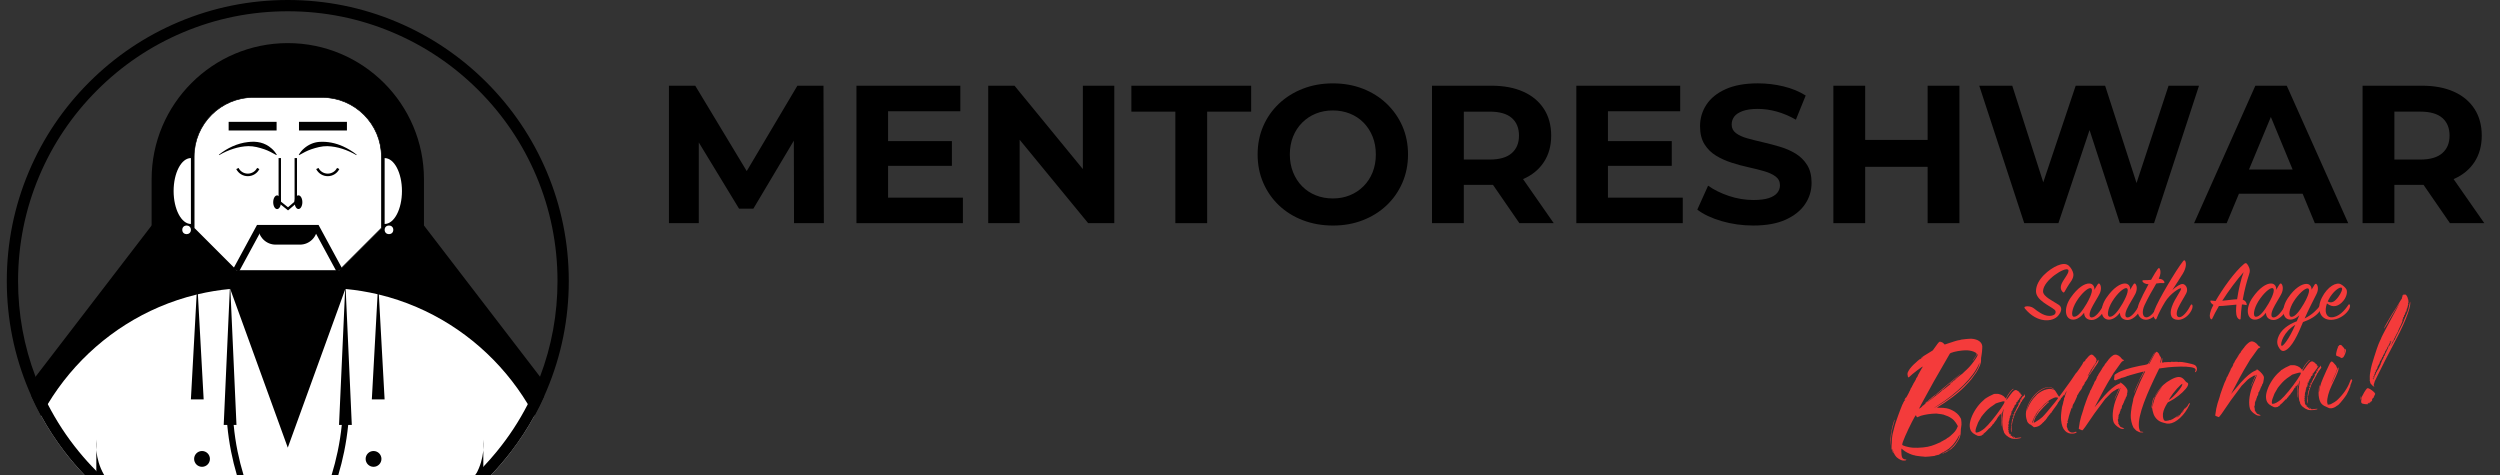<?xml version="1.0" encoding="UTF-8"?>
<svg id="Layer_1" data-name="Layer 1" xmlns="http://www.w3.org/2000/svg" viewBox="0 0 1711.06 325.09">
  <rect x="0" y="0" width="1711.06" height="325.09" fill="#333333" stroke="none"/>
  <defs>
    <style>
      .cls-1 {
        fill: #fff;
      }

      .cls-2 {
        fill: #f43b3b;
      }
    </style>
  </defs>
  <g>
    <g>
      <path d="M372.37,261.43v9.89c-2.03,4.51-4.23,8.92-6.59,13.23-4.69,8.58-10.02,16.78-15.98,24.55H44.13c-5.95-7.77-11.29-15.96-15.98-24.55-2.36-4.31-4.56-8.73-6.59-13.23v-9.89l2.77-3.6,79.44-103.5h186.39l79.44,103.5,2.77,3.6Z"/>
      <path d="M196.97,29.5h0c51.44,0,93.2,41.76,93.2,93.2v87.47H103.77v-87.47c0-51.44,41.76-93.2,93.2-93.2Z"/>
      <g>
        <path class="cls-1" d="M232.3,184.89h-70.67l-28.77-28.77v-48.82c0-22.45,18.2-40.65,40.65-40.65h46.91c22.45,0,40.65,18.2,40.65,40.65v48.82c-11.24,11.24-17.54,17.54-28.77,28.77Z"/>
        <path d="M220.43,66.42h-46.92c-22.53,0-40.87,18.34-40.87,40.87v48.9l27.28,27.28,1.03,1.03.59.59h70.86l.59-.59,1.03-1.05,27.28-27.27v-48.9c0-22.53-18.34-40.87-40.87-40.87ZM260.86,156.02l-28.65,28.65h-70.5l-1.59-1.58h-.01s-27.04-27.07-27.04-27.07v-48.72c0-22.3,18.14-40.43,40.43-40.43h46.92c22.29,0,40.43,18.14,40.43,40.43v48.72Z"/>
      </g>
      <path d="M149.81,105.89c5.71-4.57,12.61-7.85,19.94-8.66,5.96-.74,11.5.27,16.09,4.36,1.45,1.22,2.63,2.71,3.59,4.31l-.25.25c-2.77-1.52-5.3-2.97-8.22-3.97-3.56-1.19-7.23-2.21-11.03-2.16-3.45.08-6.91.74-10.22,1.81-3.36,1.05-6.62,2.52-9.69,4.34,0,0-.21-.28-.21-.28h0Z"/>
      <path d="M243.91,106.17c-6.06-3.53-12.89-5.94-19.91-6.14-3.8-.05-7.47.97-11.03,2.16-2.92,1-5.46,2.45-8.22,3.97,0,0-.25-.25-.25-.25.96-1.59,2.14-3.08,3.59-4.31,2.87-2.53,6.57-4.21,10.4-4.49,5.63-.4,11.26.78,16.36,3.09,3.31,1.53,6.46,3.37,9.27,5.69,0,0-.21.28-.21.28h0Z"/>
      <path d="M169.61,120.58c-3.36,0-6.39-1.86-7.92-4.86l1.56-.79c1.22,2.41,3.66,3.9,6.36,3.9s5.14-1.5,6.36-3.9l1.56.79c-1.52,3-4.55,4.86-7.92,4.86Z"/>
      <path d="M224.32,120.58c-3.37,0-6.4-1.86-7.92-4.86l1.56-.79c1.22,2.41,3.65,3.9,6.36,3.9s5.14-1.5,6.36-3.9l1.56.79c-1.52,3-4.55,4.86-7.92,4.86Z"/>
      <rect x="156.49" y="83.39" width="32.82" height="5.92"/>
      <rect x="204.63" y="83.39" width="32.82" height="5.92"/>
      <g>
        <polygon class="cls-1" points="161.63 184.89 177.22 156.11 216.71 156.11 232.3 184.89 161.63 184.89"/>
        <polygon points="230.38 185.93 215.41 158.3 178.53 158.3 163.55 185.93 159.71 183.85 175.92 153.93 218.01 153.93 234.22 183.85 230.38 185.93"/>
      </g>
      <path d="M176.83,155.46h40.28s.08.04.08.08h0c0,6.56-5.33,11.89-11.89,11.89h-16.65c-6.56,0-11.89-5.33-11.89-11.89h0s.04-.08.08-.08Z"/>
      <polygon points="197.15 144 190.67 138.81 190.67 108.19 192.31 108.19 192.31 138.02 197.11 141.86 201.91 137.75 202.98 139 197.15 144"/>
      <rect x="201.62" y="108.19" width="1.65" height="30.19"/>
      <ellipse cx="189.65" cy="138.42" rx="2.66" ry="4.69"/>
      <ellipse cx="204.28" cy="138.38" rx="2.66" ry="4.69"/>
      <path class="cls-1" d="M275.11,130.74c0,12.45-5.31,22.55-11.85,22.55v-45.1c6.54,0,11.85,10.09,11.85,22.55Z"/>
      <path class="cls-1" d="M130.67,108.19v45.1c-6.54,0-11.84-10.1-11.84-22.55s5.3-22.55,11.84-22.55Z"/>
      <circle class="cls-1" cx="127.71" cy="157.3" r="2.96"/>
      <circle class="cls-1" cx="266.22" cy="157.3" r="2.96"/>
      <path class="cls-1" d="M365.78,284.55c-4.68,8.59-10.02,16.78-15.97,24.55-4.26,5.55-8.82,10.88-13.71,15.99H57.84c-4.89-5.11-9.46-10.44-13.71-15.99-5.95-7.77-11.29-15.96-15.98-24.55,1.44-2.7,2.96-5.36,4.53-7.96,17.83-29.45,44.45-52.84,76.15-66.43,8.27-3.54,16.87-6.42,25.76-8.57.28-.07.57-.14.84-.2,7.13-1.67,14.41-2.89,21.86-3.6.1-.01.18-.01.28-.02l.1.27,4.4,12.12,34.9,96.22,34.9-96.22,4.34-11.99v-.03l.15-.36c.07.01.16.01.23.02,7.44.7,14.73,1.91,21.85,3.58h.01c.29.06.55.13.84.2,8.91,2.14,17.53,5.02,25.81,8.58,31.71,13.59,58.33,36.99,76.15,66.43,1.58,2.6,3.09,5.26,4.52,7.96Z"/>
      <polygon points="130.65 273.36 135.02 193.75 139.39 273.36 130.65 273.36 130.65 273.36"/>
      <polygon points="153.11 290.84 157.48 193.75 161.85 290.84 153.11 290.84 153.11 290.84"/>
      <polygon points="254.49 273.36 258.86 193.75 263.23 273.36 254.49 273.36 254.49 273.36"/>
      <polygon points="232.04 290.84 236.41 193.75 240.78 290.84 232.04 290.84 232.04 290.84"/>
      <g>
        <path d="M162.64,309.1c1.09,5.39,2.44,10.73,4.04,15.99h-4.57c-1.56-5.27-2.87-10.6-3.94-15.99-1.19-6.03-2.07-12.12-2.64-18.26-.09-.97-.16-1.93-.23-2.89l4.35-.33c.09,1.08.17,2.16.28,3.22.58,6.15,1.47,12.24,2.7,18.26Z"/>
        <path d="M238.59,287.97c-.09.95-.17,1.92-.27,2.87-.62,6.15-1.55,12.24-2.77,18.26-1.1,5.4-2.43,10.72-4.01,15.99h-4.57c1.61-5.27,2.99-10.6,4.12-15.99,1.26-6.03,2.21-12.12,2.84-18.26.11-1.08.21-2.16.31-3.24l4.35.37Z"/>
      </g>
      <g>
        <path d="M65.93,300.81v7.12c-.28-3.21-.12-5.72,0-7.12Z"/>
        <path d="M66.04,309.1c.5,4.52,1.88,10.2,5.22,15.99h-5.33v-17.16c.03.37.07.77.12,1.16Z"/>
      </g>
      <g>
        <path d="M330.8,307.94v17.16h-5.33c.11-.17.2-.35.3-.52,3.12-5.61,4.43-11.08,4.92-15.47.05-.39.09-.79.12-1.16Z"/>
        <path d="M330.8,307.94v-7.12c.12,1.4.27,3.92,0,7.12Z"/>
      </g>
      <circle cx="138.27" cy="314.09" r="5.41"/>
      <circle cx="255.66" cy="314.09" r="5.41"/>
    </g>
    <path d="M374.17,117.46c-9.69-22.91-23.55-43.47-41.21-61.13-17.67-17.66-38.23-31.53-61.13-41.21C248.11,5.09,222.92,0,196.97,0s-51.16,5.09-74.86,15.12c-22.91,9.69-43.47,23.56-61.13,41.21-17.67,17.66-31.53,38.23-41.21,61.13-10.04,23.72-15.12,48.9-15.12,74.86s5.08,51.15,15.12,74.86c.59,1.39,1.18,2.76,1.8,4.14,2.03,4.5,4.22,8.92,6.58,13.23,4.69,8.59,10.03,16.78,15.98,24.55,4.25,5.55,8.82,10.88,13.71,15.99h10.88c-.77-.74-1.53-1.48-2.28-2.24-.17-.17-.34-.34-.51-.51-4.21-4.25-8.19-8.65-11.94-13.24-8.26-10.07-15.37-20.93-21.31-32.51-2.08-4.05-4.02-8.19-5.8-12.42-.9-2.1-1.74-4.21-2.55-6.35-7.94-20.88-11.96-42.89-11.96-65.51,0-24.92,4.88-49.1,14.51-71.85,9.29-21.98,22.61-41.72,39.56-58.68s36.69-30.27,58.68-39.56c22.76-9.63,46.93-14.51,71.85-14.51s49.1,4.88,71.85,14.51c21.98,9.29,41.73,22.61,58.68,39.56s30.27,36.7,39.56,58.68c9.62,22.76,14.51,46.93,14.51,71.85,0,22.62-4.02,44.63-11.97,65.51-.8,2.13-1.65,4.25-2.54,6.35-1.79,4.22-3.72,8.36-5.8,12.42-5.93,11.58-13.06,22.44-21.31,32.51-2.91,3.56-5.96,7.02-9.15,10.37-1.08,1.14-2.18,2.26-3.3,3.38-.58.58-1.15,1.15-1.74,1.72-.18.17-.36.35-.54.52h10.88c4.89-5.11,9.45-10.44,13.71-15.99,5.95-7.77,11.29-15.96,15.97-24.55,2.36-4.31,4.56-8.73,6.59-13.23.61-1.38,1.22-2.75,1.8-4.14,10.03-23.72,15.12-48.9,15.12-74.86s-5.09-51.15-15.12-74.86Z"/>
  </g>
  <g>
    <polygon points="563.87 152.74 543.45 152.74 543.32 96.28 515.63 142.8 505.81 142.8 478.27 97.5 478.27 152.74 457.84 152.74 457.84 58.67 475.85 58.67 511.08 117.09 545.74 58.67 563.61 58.67 563.87 152.74"/>
    <polygon points="659.03 135.28 659.03 152.74 586.18 152.74 586.18 58.67 657.28 58.67 657.28 76.14 607.82 76.14 607.82 96.57 651.5 96.57 651.5 113.5 607.82 113.5 607.82 135.28 659.03 135.28"/>
    <polygon points="762.65 58.67 762.65 152.74 744.77 152.74 697.87 95.64 697.87 152.74 676.36 152.74 676.36 58.67 694.37 58.67 741.14 115.74 741.14 58.67 762.65 58.67"/>
    <polygon points="856.32 58.67 856.32 76.41 826.21 76.41 826.21 152.74 804.44 152.74 804.44 76.41 774.34 76.41 774.34 58.67 856.32 58.67"/>
    <path d="M959.81,86.29c-2.6-5.87-6.21-11-10.82-15.39-4.62-4.38-10.04-7.79-16.26-10.21-6.23-2.42-13.07-3.63-20.51-3.63s-14.16,1.21-20.42,3.63c-6.27,2.42-11.75,5.83-16.4,10.21-4.66,4.4-8.27,9.55-10.82,15.46-2.56,5.91-3.83,12.36-3.83,19.35s1.27,13.44,3.83,19.35c2.55,5.91,6.13,11.07,10.74,15.46,4.62,4.38,10.08,7.8,16.4,10.21,6.32,2.42,13.2,3.63,20.63,3.63s14.14-1.21,20.37-3.63c6.22-2.41,11.64-5.79,16.26-10.15,4.61-4.34,8.21-9.5,10.82-15.46,2.59-5.95,3.89-12.43,3.89-19.42s-1.3-13.55-3.89-19.42ZM939.44,117.94c-1.47,3.67-3.55,6.85-6.24,9.54-2.69,2.69-5.8,4.75-9.35,6.18-3.54,1.44-7.41,2.16-11.63,2.16s-8.11-.71-11.68-2.16c-3.6-1.43-6.7-3.49-9.35-6.18-2.65-2.69-4.7-5.89-6.18-9.61-1.48-3.71-2.22-7.77-2.22-12.16s.74-8.56,2.22-12.23c1.47-3.67,3.55-6.86,6.24-9.55,2.69-2.69,5.8-4.75,9.35-6.18,3.53-1.43,7.41-2.16,11.62-2.16s8.11.73,11.69,2.16c3.58,1.43,6.7,3.49,9.35,6.18,2.65,2.69,4.7,5.88,6.18,9.55,1.48,3.67,2.22,7.75,2.22,12.23s-.74,8.56-2.22,12.24Z"/>
    <path d="M1042.41,122.58c.06-.02.12-.05.18-.07,6.09-2.69,10.8-6.56,14.1-11.63,3.32-5.06,4.98-11.08,4.98-18.07s-1.66-13.18-4.98-18.28c-3.31-5.11-8.01-9.03-14.1-11.77-6.09-2.73-13.36-4.1-21.77-4.1h-40.72v94.08h21.77v-26.2h18.95c.34,0,.68,0,1.02-.01l18.06,26.21h23.51l-21.01-30.16ZM1001.87,76.41h17.74c6.72,0,11.74,1.43,15.05,4.3,3.31,2.87,4.97,6.9,4.97,12.1s-1.66,9.11-4.97,12.02c-3.32,2.91-8.33,4.37-15.05,4.37h-17.74v-32.8Z"/>
    <polygon points="1151.72 135.28 1151.72 152.74 1078.88 152.74 1078.88 58.67 1149.97 58.67 1149.97 76.14 1100.51 76.14 1100.51 96.57 1144.19 96.57 1144.19 113.5 1100.51 113.5 1100.51 135.28 1151.72 135.28"/>
    <path d="M1239.88,125.2c0,5.28-1.47,10.12-4.43,14.51-2.96,4.4-7.37,7.94-13.24,10.62-5.87,2.69-13.28,4.03-22.24,4.03-7.52,0-14.74-1-21.64-3.02-6.9-2.02-12.46-4.64-16.66-7.86l7.39-16.4c4.03,2.87,8.8,5.22,14.31,7.06,5.52,1.84,11.1,2.75,16.74,2.75,4.3,0,7.77-.43,10.41-1.28,2.65-.85,4.59-2.04,5.85-3.56,1.25-1.51,1.88-3.26,1.88-5.24,0-2.51-.98-4.5-2.96-5.99-1.97-1.47-4.57-2.69-7.8-3.63-3.22-.94-6.79-1.84-10.68-2.69-3.89-.84-7.8-1.9-11.69-3.16-3.89-1.25-7.46-2.86-10.68-4.83-3.23-1.97-5.85-4.58-7.86-7.8-2.02-3.22-3.03-7.34-3.03-12.36,0-5.38,1.46-10.28,4.37-14.71,2.9-4.44,7.3-7.98,13.17-10.62,5.87-2.65,13.24-3.97,22.11-3.97,5.92,0,11.74.69,17.48,2.08,5.73,1.39,10.8,3.48,15.18,6.25l-6.71,16.53c-4.4-2.51-8.79-4.36-13.18-5.57-4.38-1.22-8.7-1.81-12.9-1.81s-7.66.49-10.35,1.47c-2.69.99-4.62,2.26-5.78,3.83-1.16,1.57-1.75,3.38-1.75,5.44,0,2.42.99,4.37,2.96,5.85,1.97,1.48,4.58,2.67,7.8,3.56,3.22.9,6.79,1.79,10.69,2.69,3.89.9,7.79,1.93,11.69,3.09,3.89,1.16,7.46,2.73,10.68,4.7,3.22,1.97,5.85,4.57,7.86,7.79,2.02,3.23,3.02,7.31,3.02,12.24Z"/>
    <polygon points="1341.08 58.67 1341.08 152.74 1319.31 152.74 1319.31 114.18 1276.57 114.18 1276.57 152.74 1254.8 152.74 1254.8 58.67 1276.57 58.67 1276.57 95.76 1319.31 95.76 1319.31 58.67 1341.08 58.67"/>
    <polygon points="1505.05 58.67 1474.27 152.74 1450.88 152.74 1430.14 89.01 1408.82 152.74 1385.43 152.74 1354.65 58.67 1377.24 58.67 1398.46 124.78 1420.65 58.67 1440.8 58.67 1462.3 125.27 1484.21 58.67 1505.05 58.67"/>
    <path d="M1565.12,58.67h-21.51l-41.93,94.08h22.31l8.39-20.15h43.6l8.35,20.15h22.85l-42.07-94.08ZM1539.25,116.05l14.98-36,14.9,36h-29.88Z"/>
    <path d="M1679.31,122.58c.06-.02.12-.05.18-.07,6.09-2.69,10.8-6.56,14.11-11.63,3.32-5.06,4.97-11.08,4.97-18.07s-1.65-13.18-4.97-18.28c-3.32-5.11-8.02-9.03-14.11-11.77-6.09-2.73-13.35-4.1-21.77-4.1h-40.72v94.08h21.77v-26.2h18.95c.34,0,.68,0,1.02-.01l18.06,26.21h23.52l-21.02-30.16ZM1671.56,104.83c-3.32,2.91-8.33,4.37-15.05,4.37h-17.74v-32.8h17.74c6.72,0,11.74,1.43,15.05,4.3s4.97,6.9,4.97,12.1-1.65,9.11-4.97,12.02Z"/>
  </g>
  <g>
    <path class="cls-2" d="M1392.16,211.14c2.41,1.93,6.5,5.06,10.42,5.06,1.69,0,2.95-.42,3.73-1.08,1.02-1.15.72-2.41-.12-3.13-3.19-2.71-12.71-6.44-12.71-12.65,0-8.25,9.33-15.3,14.69-17.58,2.89-1.2,5.78-1.69,7.77.12,1.51,1.38,2.59,3.37,3.01,5.06.6,2.41-.84,4.76-1.75,6.02-1.57,2.11-3.31,5.18-4.15,6.68-.3.54-.66.84-1.33.18-1.14-1.14-1.87-3.01-.6-5.84,1.26-2.89,5.78-7.89,4.34-9.39-2.05-2.11-16.86,7.11-17.16,14.63-.18,3.91,7.53,7.11,10.9,9.51,2.29,1.63,1.99,4.4-.66,7.47-3.61,4.15-14.09,5.3-22.58-4.94-.66-.78-.42-1.2.12-1.39,1.99-.6,4.46-.06,6.08,1.26Z"/>
    <path class="cls-2" d="M1435.64,194.7c.54-.78,1.02-.9,1.45-.36.9,1.08,1.38,3.67-.06,6.68-1.32,2.71-4.34,7.23-5.78,10.42-1.51,3.37-1.57,5.96.48,5.84,2.47-.12,5.78-4.22,7.89-8.37.3-.54.72-.6.96-.06.24.54.24,2.05-.54,3.73-1.57,3.31-5.36,6.62-8.67,6.44-3.25-.18-4.94-2.11-4.94-4.94-1.93,2.47-4.64,4.7-7.53,4.7-5.6,0-6.74-7.65-1.75-14.93,4.88-7.11,9.64-9.82,12.65-9.82,2.59,0,3.79,1.99,3.67,4.34.78-1.45,1.51-2.71,2.17-3.67ZM1430.82,197.17c-1.93-.18-6.32,3.73-9.63,9.09-3.19,5.18-3.97,10.48-1.63,10.54,2.47.06,5.6-3.79,8.67-9.09,3.79-6.62,4.34-10.36,2.59-10.54Z"/>
    <path class="cls-2" d="M1460.14,194.7c.54-.78,1.02-.9,1.45-.36.9,1.08,1.38,3.67-.06,6.68-1.32,2.71-4.34,7.23-5.78,10.42-1.51,3.37-1.57,5.96.48,5.84,2.47-.12,5.78-4.22,7.89-8.37.3-.54.72-.6.96-.06.24.54.24,2.05-.54,3.73-1.57,3.31-5.36,6.62-8.67,6.44-3.25-.18-4.94-2.11-4.94-4.94-1.93,2.47-4.64,4.7-7.53,4.7-5.6,0-6.74-7.65-1.75-14.93,4.88-7.11,9.64-9.82,12.65-9.82,2.59,0,3.79,1.99,3.67,4.34.78-1.45,1.51-2.71,2.17-3.67ZM1455.33,197.17c-1.93-.18-6.32,3.73-9.63,9.09-3.19,5.18-3.97,10.48-1.63,10.54,2.47.06,5.6-3.79,8.67-9.09,3.79-6.62,4.34-10.36,2.59-10.54Z"/>
    <path class="cls-2" d="M1466.59,192.96c-.6-.84-.24-1.26.66-1.2,1.69.06,3.37-.06,5-.24,1.87-3.31,3.55-6.14,4.58-7.47.54-.78,1.14-.72,1.45,0,.66,1.69.66,3.67-.78,6.8,2.35-.06,3.25,1.02,3.73,1.81.42.72.18,1.14-.72,1.14-1.33-.18-3.19,0-4.7.24-2.35,4.03-5.78,9.87-8.07,14.93-1.99,4.4-1.33,8.13,1.2,8.25,2.71.12,6.14-4.15,8.37-8.67.36-.72,1.02-.84,1.26,0,.3.96,0,2.05-.6,3.43-.78,1.75-4.76,7.05-9.57,6.86-3.97-.12-7.17-4.58-4.28-11.5,1.26-3.01,3.79-8.07,6.38-12.83-2.05,0-3.43-.9-3.91-1.57Z"/>
    <path class="cls-2" d="M1490.97,218.91c-5.06,0-6.32-3.67-4.52-8.91,1.99-5.84,7.23-12.1,6.26-12.65-.84-.48-7.41,3.61-10.9,9.33-2.17,3.55-4.4,7.77-5.84,11.44-.24.54-.66.66-1.02.24-.96-1.08-1.51-2.77-.24-6.38,2.11-6.02,14.63-27.22,19.51-33.3.54-.72,1.14-.66,1.45.06.78,1.75.6,4.76-1.69,8.55-1.45,2.41-4.64,7.29-7.23,11.32,2.47-2.41,5.6-4.4,7.23-4.22,2.05.24,3.91,3.25,2.35,6.32-1.33,2.65-4.22,7.05-5.6,10.18-1.51,3.49-1.2,6.32,1.02,6.2,2.47-.12,5.78-4.46,7.65-8.31.24-.54.84-.54,1.08-.06.3.66.3,1.93-.6,3.73-1.69,3.43-5.36,6.44-8.91,6.44Z"/>
    <path class="cls-2" d="M1518.67,209.46c-1.81,3.07-3.37,6.02-4.58,8.67-.24.54-.78.54-1.08.12-.72-.96-.96-2.77.3-6.14.36-.9.9-2.11,1.63-3.43-1.32-.72-1.81-1.63-1.99-2.05-.3-.78-.18-1.02.72-.9.84.12,1.75.24,2.71.3,4.7-8.19,13.07-20.11,19.45-25.35.96-.78,1.57-.78,2.17.06.6.84.78.96,1.38,2.47.6,1.45.54,2.77,0,4.4-1.57,4.76-3.25,10.9-4.4,17.52,1.81.6,2.47,1.81,2.71,3.07.12.54-.12.72-.66.54-.72-.18-1.57-.3-2.59-.36-.42,3.13-.78,6.44-.9,9.64,0,.6-.36.78-.9.54-1.2-.54-2.17-2.05-2.23-5.48,0-1.2.06-2.77.24-4.58-4.27.3-9.15,1.02-11.98.96ZM1531.14,204.82c.9-6.26,2.59-13.85,4.46-18.55-4.58,5.12-10.06,12.4-14.63,19.57,3.67-.3,7.35-.96,10.18-1.02Z"/>
    <path class="cls-2" d="M1560.1,194.7c.54-.78,1.02-.9,1.45-.36.9,1.08,1.38,3.67-.06,6.68-1.32,2.71-4.34,7.23-5.78,10.42-1.51,3.37-1.57,5.96.48,5.84,2.47-.12,5.78-4.22,7.89-8.37.3-.54.72-.6.96-.06.24.54.24,2.05-.54,3.73-1.57,3.31-5.36,6.62-8.67,6.44-3.25-.18-4.94-2.11-4.94-4.94-1.93,2.47-4.64,4.7-7.53,4.7-5.6,0-6.74-7.65-1.75-14.93,4.88-7.11,9.64-9.82,12.65-9.82,2.59,0,3.79,1.99,3.67,4.34.78-1.45,1.51-2.71,2.17-3.67ZM1555.28,197.17c-1.93-.18-6.32,3.73-9.63,9.09-3.19,5.18-3.97,10.48-1.63,10.54,2.47.06,5.6-3.79,8.67-9.09,3.79-6.62,4.34-10.36,2.59-10.54Z"/>
    <path class="cls-2" d="M1576.24,220.42c-3.31,8.07-7.59,17.64-12.46,19.57-1.2.48-2.41.3-3.49-1.26-1.26-1.81-2.35-3.91-1.2-7.47,1.75-5.42,6.93-9.09,12.89-11.38.6-1.33,1.14-2.77,1.75-4.15-1.75,1.75-3.85,3.01-6.08,3.01-5.54,0-6.62-7.53-1.75-14.75,4.7-6.98,9.57-9.69,12.65-9.69,2.41,0,3.61,1.87,3.55,3.97.72-1.2,1.39-2.29,1.99-3.31.48-.84,1.08-.9,1.51-.36.9,1.08,1.38,3.67-.12,6.62-1.81,3.61-5.6,10.9-8.13,16.74,5.06-2.53,8.37-5.84,10.78-9.03.36-.48.9-.48,1.02.12.12.54-.18,1.87-1.2,3.49-2.35,3.67-6.68,6.08-11.68,7.89ZM1561.49,236.61c.78,1.14,5.54-5.12,9.45-14.27-7.83,4.58-10.48,12.83-9.45,14.27ZM1579.43,197.35c-1.87-.12-6.26,3.73-9.57,8.97-3.25,5.18-3.91,10.48-1.51,10.54,2.35.06,5.42-3.73,8.49-9.03,3.79-6.62,4.34-10.36,2.59-10.48Z"/>
    <path class="cls-2" d="M1595.33,217.17c5,.24,9.39-4.58,11.98-8.55.3-.48.78-.48,1.02.06.24.48.06,2.17-1.02,3.73-2.53,3.67-7.17,6.44-11.8,6.5-7.65.12-10.3-7.41-6.38-15.17s10.06-10.9,13.07-9.15c1.51.9,2.59,1.81,3.55,3.13,1.08,1.45.6,5.12-1.93,8.19-2.95,3.61-6.99,5.18-11.2,1.75-1.93,5.54-.48,9.33,2.71,9.51ZM1600.32,203.31c1.93-2.53,3.25-5.66,2.41-6.32-1.26-1.02-6.26,2.59-9.09,8.31-.18.36-.36.72-.48,1.02,2.95,1.87,5.42-.72,7.17-3.01Z"/>
  </g>
  <g>
    <path class="cls-2" d="M1304.51,314.98c-.18.12-.49.19-.94.24-.8.08-1.53-.01-2.2-.27-.67-.26-1.31-.6-1.94-1.01-.11-.07-.18-.11-.22-.13-1.72-1.07-2.98-3.03-3.79-5.86-.19-.57-.31-.86-.35-.85v.41s.06.26.06.26c.37,1.15.65,1.94.85,2.37,0,.06,0,.1.01.12-.08.03-.26-.27-.56-.89-.3-.62-.62-1.56-.98-2.83-.09-.37-.21-1.19-.33-2.48-.2-2.03-.27-3.36-.21-4,.25-3.69.98-7.43,2.19-11.23.26-.97.44-1.46.54-1.47.02,0,.05.01.09.05v.06c.03.2-.27,1.34-.87,3.42-.34,1.14-.54,1.84-.59,2.1-.42,1.32-.73,3.18-.91,5.57-.18,2.39-.19,4.44-.02,6.16.05.55.13,1.08.24,1.6.11.52.18.78.22.78.06,0,.05-.49-.02-1.45-.08-1.04-.09-1.56-.03-1.56.04,0,.05-.25.05-.74-.03-2.56.21-4.88.71-6.98.92-3.69,1.55-6.02,1.89-6.98,1.15-3.4,2.26-6.49,3.33-9.26,1.07-2.77,1.72-4.26,1.96-4.46.07-.09.1-.17.09-.24l-.05-.23c-.01-.12.01-.18.07-.19.02,0,.08.03.19.1.08.05.14.08.16.07.02,0,.03-.03.02-.09,0-.02-.02-.07-.04-.14-.03-.1-.05-.16-.05-.2-.01-.14,0-.25.06-.33.05-.08.16-.2.32-.36.03-.06.07-.1.11-.13-.01.06-.04.14-.07.24-.04.16-.06.26-.06.3,0,.06.03.09.07.08.1,0,.22-.2.36-.58s.21-.61.2-.71v-.03s-.08.15-.08.15c-.16.33-.31.51-.42.54l-.03.03-.03-.03s-.03-.05-.04-.09c-.02-.21.12-.48.42-.81.14-.15.21-.25.21-.29,0-.08-.05-.11-.13-.11-.04,0-.09.02-.14.04l-.03.03s.08-.13.24-.28c.16-.14.29-.22.39-.23.04,0,.06.01.06.05,0,.04-.03.12-.09.24-.04.04-.05.07-.05.09.04,0,.44-.69,1.22-2.05.77-1.36,1.16-2.1,1.15-2.19,0-.02-.01-.03-.03-.03-.02,0-.03,0-.03-.03,0-.04.05-.12.15-.25.26-.32.41-.61.45-.87.02-.22.1-.38.25-.5.11-.09.16-.21.14-.37-.02-.18.03-.31.14-.4.13-.09.21-.24.25-.44.09-.25.2-.38.32-.39l.09.02c.06.03.1.05.12.05l-.03-.03c-.03-.06-.04-.11-.04-.14-.03-.29.18-.77.63-1.42.16-.21.23-.33.23-.35s-.01-.03-.03-.03c0-.06.1-.29.32-.7.22-.4.38-.66.49-.77l1.06-1.85c-.03-.33.33-1.01,1.07-2.02.23-.3.34-.47.33-.51l-.03-.06c-.03-.06-.04-.09-.04-.11.1-.19.23-.44.4-.75.52-.96,1.05-1.92,1.61-2.9.52-.9,1.01-1.74,1.47-2.53,0-.02-.01-.03-.03-.03-.33.03-1.68.95-4.05,2.76-2.37,1.8-3.96,3.13-4.78,3.98-.41.41-.73.63-.94.65-.19.02-.34-.15-.42-.52-.09-.37-.17-.92-.27-1.66,0-.06,0-.1-.01-.12-.05-.51.19-1.22.71-2.14.52-.92,1.24-1.9,2.17-2.94.92-1.04,1.94-2.02,3.05-2.94.18-.16.46-.42.84-.79.45-.44.69-.66.73-.66.04,0,.07,0,.09.02s.04.02.06.02c-.01-.16.29-.49.91-1-.03.06-.08.13-.13.22-.07.11-.14.21-.21.31-.05.09-.09.15-.13.19,2.01-1.42,3.01-2.15,3-2.21h-.03c-.08.01-.45.23-1.12.67-.48.32-.74.49-.78.49v-.03c-.02-.14.58-.61,1.78-1.43,1.2-.81,3.33-2.13,6.38-3.94,1.56-2.2,2.63-3.68,3.22-4.45.59-.77.94-1.16,1.05-1.17h.09s.06-.06.07-.16c.01-.08.03-.12.05-.12.02,0,.04,0,.06.02.04.01.08.02.12.02.1,0,.21-.05.34-.12.09-.07.17-.11.23-.11h.03s-.03.03-.03.03v.06c.02.1.06.19.15.28.09.09.17.13.25.13.04,0,.08-.03.11-.07.04-.04.07-.07.11-.07.18-.02.47.11.88.39.41.28.71.54.89.8,0,.02.01.04.04.06.11.17.21.28.3.34.08.06.2.08.36.07h.03c5.39-1.84,8.54-2.81,9.44-2.9.04.02.08.02.12.02.02,0,.06,0,.12-.01h.03s.08-.02.11-.04c.51-.27,1.93-.51,4.27-.74,2.09-.2,3.49-.28,4.2-.23,2.18.18,3.9.72,5.16,1.63s1.96,2.08,2.1,3.55c.04.39.02.85-.04,1.39-.09.74-.14,1.52-.16,2.35,0,.35-.11,1.11-.31,2.28-.27,1.46-.39,2.39-.35,2.78.13,1.37-.16,2.9-.88,4.59-.72,1.69-1.53,3.22-2.42,4.56-.89,1.35-1.82,2.65-2.78,3.9-.3.38-.46.61-.5.67-1.04,1.26-2.58,2.94-4.62,5.03-2.4,2.44-5.31,4.94-8.73,7.49s-6.85,4.87-10.32,6.94c2.44.02,3.91.06,4.39.14.24.06.49.09.75.1,1.96.11,3.97.74,6.03,1.91s3.57,2.52,4.53,4.07l.84,1.4c.01.14.04.33.09.58.09.68.15,1.26.2,1.72.06.62.07,1.16.04,1.61-.04.45-.1.98-.2,1.6-.22,1.16-.32,2.23-.28,3.19,0,1.28-.14,2.33-.43,3.14-.08.2-.12.35-.13.43-.02.38-.38,1.14-1.06,2.3s-1.41,2.26-2.19,3.3c-.78,1.04-1.28,1.57-1.51,1.59-.02,0-.05,0-.09-.02,0-.02-.01-.03-.03-.03s-.03.03-.02.09c.02.21-.41.65-1.31,1.31-.89.66-1.49,1-1.81,1.03-.06,0-.12,0-.18-.01-.02-.02-.04-.03-.06-.02-.04,0-.06.03-.05.06,0,.02.04.07.1.14.02.06.04.09.04.11s0,.03-.03.03l-.09-.02c-.1-.03-.17-.04-.21-.04-.06,0-.09.03-.08.07,0,.02.01.06.04.11.02.04.04.08.04.11.01.12-.61.4-1.87.86-.4.14-.6.22-.6.23.01.14-.22.24-.71.31-.18.02-.32,0-.43-.03-.11-.04-.17-.08-.18-.12,0-.02,0-.03.03-.03.02,0,.08,0,.18.01.16.03.27.03.33.03.16-.01.27-.1.33-.27.05-.12.14-.19.28-.2.04,0,.11,0,.21,0,.1.01.17.01.21,0,.14-.01.25-.09.33-.24.06-.15.15-.22.24-.23,0,.02.01.03.03.03.04,0,.08,0,.12-.01h.03c.08-.01.12-.04.14-.1.01-.08.06-.12.13-.13.08,0,.16,0,.24.04.04,0,.07,0,.09.02.02,0,.03-.01.03-.03l-.03-.03v-.03c-.01-.1.27-.32.84-.66.57-.34.95-.52,1.14-.54.04,0,.08.01.12.05h.03s.03-.02.03-.03v-.06c-.02-.14.28-.46.9-.98,1.35-1.11,2.49-2.33,3.41-3.65.93-1.32,1.61-2.51,2.05-3.58.44-1.07.64-1.77.61-2.1,0-.04-.02-.06-.04-.06-.06,0-.2.25-.43.72-.69,1.41-1.56,2.86-2.61,4.34-1.05,1.49-1.86,2.46-2.45,2.91-.08.05-.26.22-.54.53-.56.56-.94.91-1.17,1.03-.11.07-.25.18-.41.34-.31.27-.59.41-.84.44h-.06c-.06.01-.09.05-.11.13,0,.14-.09.22-.24.23-.14.01-.22.08-.25.2-.01.1-.05.15-.13.16h-.03s-.04,0-.06,0-.04,0-.06-.02c-.12.01-.24.08-.36.21-.09.13-.2.2-.33.21-.04,0-.09,0-.15-.01-.04-.01-.07-.02-.09-.02-.04,0-.06.03-.05.06l.1.14s-.01.06-.05.06c-.04,0-.1,0-.18-.04-.08-.01-.13-.02-.15-.01-.04,0-.06.03-.05.06l.03.06s.03.04.04.06c.01.12-.23.2-.71.25-.11.03-.26.11-.42.25-.07.09-.37.26-.89.53-.77.37-1.19.64-1.25.8-.1.15-.2.23-.3.24-.04,0-.1,0-.18-.04-.12-.03-.21-.04-.27-.03-.06,0-.11.02-.14.04-.18.14-.63.25-1.33.34-.27.03-.41.08-.4.16v.03c0,.06-.22.13-.68.22-1.44.18-2.73.32-3.86.43-1.13.11-1.96.16-2.48.15-.52,0-1.01-.06-1.45-.16-.42-.08-.81-.11-1.16-.09-.26-.01-1.04-.11-2.33-.28-1.3-.17-2.06-.31-2.29-.43-.11-.09-.18-.13-.22-.13-.02,0-.03.01-.03.03h-.03c-.21.02-.78-.12-1.68-.44-.91-.32-1.9-.74-2.98-1.29-1.08-.54-2.02-1.16-2.84-1.85l-1.22-1c-.16.8-.14,2.22.06,4.25.13,1.39.5,2.28,1.09,2.67.59.4,1.24.6,1.95.61.2,0,.3.02.3.06,0,.1-.07.2-.25.32ZM1312.12,306.49c1.36-.04,2.71-.13,4.05-.26,2.3-.22,4.27-.61,5.91-1.15,1.64-.54,3.2-1.16,4.69-1.86.7-.32,1.11-.49,1.25-.51.04,0,.07,0,.09.02h.03s0-.03,0-.03c.04-.18.36-.4.97-.66.51-.25,1.13-.59,1.88-1.04.46-.28.74-.43.81-.43h.06s.14-.1.3-.27c.25-.28.43-.43.55-.44s.48-.22,1.09-.64c.61-.41.96-.69,1.04-.84.12-.15.41-.41.87-.79.89-.76,1.7-1.57,2.41-2.43.71-.87,1.34-2.03,1.89-3.51-.81-1.6-1.7-2.91-2.69-3.95-.99-1.04-2.35-1.96-4.08-2.78-.37-.2-1.06-.45-2.05-.75-.73-.23-1.15-.38-1.26-.47-.04-.06-.08-.08-.1-.08s-.03.01-.03.03c0,.04-.01.06-.05.06-.04,0-.09,0-.15-.01-.29-.13-.9-.24-1.83-.33-.14-.03-.35-.05-.63-.09-.6-.12-1.25-.19-1.93-.23-.68-.03-1.72.02-3.1.15-1.78.17-3.51.44-5.21.8-1.7.36-2.9.74-3.61,1.15-.53.27-.87.41-1.02.43-.18.02-.31-.05-.4-.2s-.19-.38-.3-.68c-.13-.32-.23-.48-.31-.47-.25.03-1.18,1.61-2.79,4.75-1.61,3.14-3.11,6.32-4.52,9.55-1.41,3.23-2.08,5.17-2.02,5.84.03.31.82.69,2.37,1.14,1.55.45,3.08.75,4.59.9.8.08,1.87.1,3.23.06ZM1314.76,278.92c.68-.52,1.01-.88.99-1.07,0-.02-.01-.04-.04-.06v-.03s0-.03.02-.03c.02,0,.04,0,.06.02.02,0,.04,0,.06,0,.16-.02.48-.22.96-.62.48-.4.74-.68.79-.84.01-.06.05-.09.11-.1.02,0,.05,0,.09.02l.09.02c.08,0,.13-.08.16-.22,0-.06-.05-.12-.14-.19h-.06c.07-.04.22-.24.44-.6.03-.06.06-.1.08-.13-.01.06-.03.13-.04.21,0,.14,0,.26,0,.35.01.12.04.17.08.17.06,0,.1-.08.13-.22,0-.02-.01-.04-.04-.06-.02-.04-.04-.07-.04-.09-.01-.14.09-.33.31-.58.22-.25.4-.38.54-.39.08,0,.12.03.13.11.01.1-.15.31-.47.64l-.13.16c.23-.1,1.27-.85,3.12-2.25,1.85-1.4,3.61-2.78,5.28-4.14,1.67-1.36,2.5-2.12,2.48-2.28,0-.06-.04-.1-.12-.14-.07-.03-.12-.05-.14-.05-.04,0-.1.07-.19.2-.18.23-.34.36-.5.37h-.06c-.1.02-.14.06-.13.14v.06c.02.12-.06.18-.21.2h-.03c-.16.02-.42.22-.8.61-.25.24-.41.36-.47.37-.02,0-.04,0-.06,0l-.03-.03c-.06,0-.11.08-.16.22,0,.16-.06.24-.15.25-.02,0-.04,0-.06-.02-.02-.02-.04-.03-.06-.02-.06,0-.15.11-.26.32-.13.25-.26.38-.38.39-.1,0-.27.13-.53.35-.29.24-.51.37-.64.39-.06,0-.11,0-.15-.04l-.03-.03s-.03.01-.03.03.01.04.03.06c0,.02,0,.04,0,.06.01.14-.76.85-2.32,2.15-1.56,1.29-2.44,1.95-2.63,1.97-.04,0-.06-.02-.07-.08-.01-.16.19-.41.62-.75.43-.35.8-.63,1.12-.83.04-.14.77-.76,2.18-1.87,1.41-1.1,2.15-1.66,2.23-1.66.08,0,.17,0,.27.03l.09.02s.03-.01.03-.03l-.09-.05c-.11-.07-.16-.12-.16-.16,2.42-2.05,4.39-3.7,5.9-4.96,1.51-1.26,3.03-2.52,4.55-3.79,1.52-1.27,2.79-2.33,3.81-3.18,1.02-.85,1.54-1.27,1.56-1.27.02,0,.03,0,.03.03,0,.1-.45.51-1.38,1.26-.46.38-.68.58-.68.6.01.12-1.46,1.39-4.41,3.83-3.19,2.67-4.77,4.07-4.76,4.18,0,.02.02.03.06.02.06.01.09.04.1.08,0,.04,0,.08-.02.12-.03.06-.07.1-.11.1s-.09-.03-.16-.1c-.05-.07-.12-.11-.22-.1s-.17.09-.21.23c0,.02.01.05.04.09l.03.03s-.02.06-.08.07c-.08,0-.23-.02-.45-.07.04.04.1.08.16.13.09.07.16.14.23.21.06.05.13.11.19.16,1.83-1.44,3.21-2.54,4.14-3.3.93-.76,1.39-1.16,1.39-1.2-.02,0-.12.06-.31.18-.37.21-.61.33-.71.33-.06,0-.09-.01-.09-.05.25-.22.45-.4.6-.53l.05-.06c.07-.05.33-.24.77-.58.04,0,.1.05.19.16.04.06.08.08.1.08.02,0,.02-.06.01-.18-.01-.16.2-.43.66-.83.45-.4.79-.61,1-.63.04,0,.08,0,.12.02h.06s.06-.02.06-.04v-.06c-.03-.25.77-1.03,2.38-2.33s2.46-1.95,2.54-1.96l-.02.06s.11-.09.27-.26c.46-.5.9-.92,1.32-1.28,2.27-1.95,4.37-4.23,6.28-6.84,1.91-2.61,2.84-4.25,2.77-4.94-.01-.12-.06-.17-.13-.16-.12.01-.31.21-.58.6-.27.39-.63.96-1.09,1.71-.46.73-.82,1.29-1.07,1.65-.25.37-.43.56-.55.57-.02,0-.03,0-.03-.03,0-.06.26-.49.79-1.29,1.11-1.59,1.75-2.62,1.94-3.11.03-.08.04-.17.03-.27-.03-.33-.36-.68-.97-1.04-.62-.36-1.41-.68-2.37-.94-.96-.26-1.95-.42-2.96-.48-1.03-.06-2.25-.02-3.65.12-1.97.19-3.82.51-5.55.95-1.73.44-2.71.87-2.95,1.29-.53,1-1.58,2.81-3.13,5.44-5.09,8.63-10.4,18.06-15.92,28.31-1.19,2.16-1.78,3.3-1.77,3.42.02,0,.03,0,.03.03,0,.04-.03.11-.1.22-.03.06-.06.12-.07.16,0,.02.01.03.03.03.12-.01.52-.28,1.19-.8ZM1321.4,313.22s0-.06.02-.06c0,.06.03.11.07.14l.07.14v.03c-.1-.07-.16-.15-.17-.25ZM1321.48,313.45h.03s0,.03,0,.03l-.03-.03ZM1324.61,278.73c4.7-2.68,9.24-5.81,13.61-9.4,4.37-3.59,8.03-7.14,10.97-10.68,2.95-3.54,4.76-6.58,5.44-9.12.2-.77.3-1.21.29-1.33v-.03c-.06,0-.23.35-.49,1.02-1.93,4.48-5.44,9.27-10.54,14.36-5.1,5.09-11.08,9.8-17.95,14.13-1.48.95-2.22,1.45-2.22,1.49v.03c.06,0,.36-.16.9-.47Z"/>
    <path class="cls-2" d="M1376.58,299.96c-1.1-.29-2.22-.93-3.36-1.92-.41-.35-.79-.79-1.16-1.31-.37-.51-.56-.89-.58-1.12,0-.02,0-.06-.01-.12.01-.06.02-.11.01-.15-.02-.18-.08-.36-.2-.54-.14-.26-.28-.6-.39-1.03-.12-.42-.23-1.14-.33-2.15-.19-1.93-.21-3.7-.07-5.3.14-1.6.34-3.19.6-4.77.14-.76.21-1.21.19-1.35,0-.06-.03-.09-.07-.08-.12.01-.26.4-.42,1.16-.15.64-.27.97-.35.98-.04,0-.06.16-.07.48.01.55-.03.88-.14.99-.11.09-.16.17-.15.25.03.25-.05,1.48-.23,3.69-.01.08,0,.47.05,1.18.05.94.09,1.69.1,2.26.02.57,0,.86-.06.86-.06,0-.12-.34-.19-1.05-.25-2.53-.21-5.09.11-7.66.04-.38.06-.6.05-.66-.04,0-.28.31-.71.93-.34.5-.53.76-.55.76l-.03-.03c.1-.19.15-.31.14-.37,0-.08-.04-.11-.1-.11-.1,0-.2.11-.29.31-.1.2-.14.36-.13.5,0,.08.03.12.07.11.02,0,.05-.01.08-.04.09-.05.15-.08.17-.08,0,.08-.13.25-.42.51,0-.02,0-.06.02-.12.01-.08.02-.13.01-.15,0-.04-.03-.06-.06-.05-.14.01-.29.15-.48.42s-.41.66-.7,1.18c-.3.54-.51.9-.63,1.07-.91,1.13-1.5,1.94-1.74,2.41-.03.06-.06.09-.08.1-.1,0-.32.2-.67.58-.35.38-.52.6-.51.66.02,0,.06-.04.14-.1.07-.05.12-.07.14-.07,0,.04-.1.19-.31.46s-.33.4-.37.41c-.02,0-.03,0-.03-.03,0-.02.02-.07.07-.15l.02-.09c-.06,0-.16.09-.3.25s-.21.29-.2.39l.03.05c.01.12-.05.16-.19.14-.04,0-.1.1-.18.28-.13.31-.23.47-.31.47l-.03-.03.02-.09c.05-.1.07-.16.07-.18,0-.04-.02-.06-.03-.06-.12.01-.48.35-1.08,1.02-1.19,1.34-2.2,2.29-3.03,2.86-.2.14-.3.25-.29.32,0,.02.01.04.04.06.02.02.03.04.04.06,0,.08-.07.17-.24.29-.17.12-.33.18-.48.19-.08,0-.13,0-.15-.02-.02,0-.04,0-.06-.02-.02-.02-.04-.03-.06-.02-.02,0-.03.01-.03.03l.04.06s.04.07.04.09c.01.12-.15.24-.48.36-.33.12-.71.2-1.14.24-.63.06-1.11.02-1.46-.13-1.28-.56-2.28-1.13-3.01-1.69-.73-.56-1.28-1.2-1.65-1.91-.36-.71-.6-1.58-.69-2.59-.16-1.62.16-3.54.95-5.76.79-2.22,1.91-4.42,3.38-6.61,1.46-2.18,3.08-4.02,4.84-5.53.91-.8,1.36-1.26,1.34-1.37l-.03-.03s.06,0,.12.02c.08.01.14.02.18.01.16-.02.38-.17.66-.48.09-.11.14-.16.16-.16.02,0,.03,0,.03.03l.03.03.03-.03c.55-.45,2.2-1.3,4.95-2.55l1.47-.06c1.14-.07,2.26.14,3.38.62,1.12.48,2,1.14,2.63,1.96.27.35.45.52.55.51.14-.01.31-.26.52-.73.54-1.15,1.35-2.4,2.43-3.75,1.08-1.35,1.81-2.04,2.18-2.07.12-.01.18.05.2.19,0,.1-.08.17-.28.2-.19.02-.7.53-1.51,1.52-.81.99-1.55,2.04-2.21,3.12-.66,1.09-.97,1.87-.93,2.33.02.16.06.23.14.22s.45-.5,1.13-1.47c1.02-1.48,1.94-2.71,2.77-3.68s1.58-1.5,2.24-1.56c.29-.03.58.03.87.17.29.14.59.33.91.58.26.19.41.28.47.28.1-.01.15.03.16.1v.21c0,.18.07.28.17.31.02,0,.04-.01.06-.03.12-.01.24.09.38.32.09.17.17.25.23.24.06,0,.08-.04.08-.1,0-.04-.02-.07-.04-.09l-.04-.06c0-.08.03-.12.11-.13.12-.01.18.04.19.16,0,.08-.03.16-.12.25-.11.13-.15.24-.14.34.01.14.07.2.17.19l.11-.04c.1,0,.18.08.23.27.02.18-.02.27-.12.28-.02-.02-.05-.03-.09-.02-.06,0-.09.04-.08.1.01.1.1.14.28.12.21-.02.32-.1.3-.24,0-.04-.02-.11-.05-.2-.03-.1-.04-.15-.05-.17,0-.04,0-.06.02-.06.02,0,.1.11.25.33.15.22.23.36.23.42,0,.02,0,.03-.03.03h-.03s-.07-.02-.09-.02c-.06,0-.15.12-.26.35-.13.25-.25.38-.35.39l-.06-.03c-.3.6-.44.92-.44.96l.04.11-.08.04s-.07,0-.15-.01c-.08-.01-.14-.02-.18-.01-.1.01-.14.04-.14.1,0,.04.02.09.04.14.02.04.04.07.04.09.01.12-.08.26-.28.44-.2.18-.29.31-.29.41.01.14-.08.26-.29.38-.17.06-.28.16-.33.3-.01.06-.04.09-.08.1-.1.01-.17-.01-.21-.07-.02,0-.03.01-.03.03l.07.08c.16.22.24.39.26.51,0,.08,0,.12-.05.12-.1-.05-.16-.1-.16-.16,0-.04,0-.09.01-.15l.02-.06-.03-.03c-.15.11-.21.23-.2.34,0,.02.01.05.04.09v.03c.01.08-.11.13-.37.15-.2.02-.29.06-.28.12v.06s.04,0,.04.03c0,.04-.03.07-.11.1-.08,0-.11.04-.11.1.01.14.1.2.25.18.06,0,.11-.03.14-.07l-.08.1c-.28.4-.41.68-.39.84,0,.02.01.05.04.09v.03c0,.06-.02.09-.08.1-.02,0-.05,0-.09-.02-.04-.02-.08-.02-.12-.02-.1,0-.16.06-.19.14-.01.1-.07.15-.19.17-.12.01-.22.1-.3.27-.08.17-.12.3-.11.39,0,.02.01.03.03.03l.11-.04s-.04.09-.13.22c-.23.32-.33.53-.33.62l.07.11s-.03.04-.08.07c-.15.05-.22.15-.21.29.01.12-.06.18-.22.2l-.2.02c-.1,0-.14.03-.14.07,0,.04.02.08.04.11.03.12.1.17.22.16l.11-.04-.13.19c-.44.55-.65.92-.63,1.09.02.19-.01.38-.09.57-.08.19-.17.28-.27.29-.08,0-.12-.02-.13-.08,0-.02,0-.05.02-.09l.02-.06s-.03-.06-.06-.05c-.08,0-.16.06-.24.14-.08.09-.12.17-.11.25,0,.06.04.08.1.08.04,0,.08-.02.11-.04.04,0,.07,0,.09,0,.1,0,.15,0,.15.04,0,.04-.06.12-.18.25-.11.13-.16.21-.15.25,0,.02.03.03.09.02.12,0,.18.06.19.16,0,.08-.02.12-.08.13-.02,0-.06,0-.12-.02l-.06-.02s-.06.03-.05.06l.05.2c.02.2-.02.3-.12.31-.02,0-.06,0-.12-.02l-.06-.02s.06.09.17.22c.15.14.29.29.43.43l-.77-.34c.16.48.33.71.51.69h.03c0,.06-.03.09-.11.1-.06,0-.13-.02-.21-.07-.08-.03-.14-.05-.18-.04-.23.02-.37.28-.4.78,0,.06.04.13.11.23l.04.06-.03.03s-.08-.03-.19-.1-.17-.1-.19-.1c-.02,0-.03.03-.02.09.01.12.04.24.09.36.05.12.12.18.19.17.02,0,.05-.01.09-.04h.06s0,.02,0,.02c-.06.15-.16.22-.3.24-.08,0-.14.08-.17.21-.04.13-.07.34-.1.62-.06.62-.15,1.02-.27,1.21-.13.13-.2.4-.22.82-.01.3-.06.46-.16.49-.08.03-.11.06-.11.1h.03c.14,0,.21.06.22.15,0,.02,0,.06-.02.12-.01.06-.02.11-.02.15,0,.1.09.2.24.3.06.05.1.09.1.11-.02,0-.07,0-.15-.01-.1-.03-.17-.04-.21-.04-.06,0-.09.03-.08.07,0,.02.02.07.04.14.03.06.04.1.04.11,0,.04,0,.06-.02.06-.04,0-.07,0-.09-.02l-.06-.02s-.05.06-.04.15c0,.02,0,.07.01.15.03.12.05.2.05.26.02.16-.02.26-.12.31-.05.04-.08.09-.07.15,0,.06.05.08.13.08.04,0,.11-.02.2-.05.04-.02.07-.04.09-.04.02,0,.03,0,.03.03,0,.02-.04.09-.13.22-.24.34-.36.57-.35.68,0,.04.04.1.11.2.14.2.22.46.25.77.02.18-.01.27-.09.28-.08,0-.13-.07-.14-.22,0-.02,0-.05,0-.09.01-.06.02-.11.02-.15-.01-.1-.04-.14-.1-.14-.08,0-.11.13-.08.36.03.33.14.69.34,1.06.1.21.15.36.16.46.01.16-.04.24-.15.25l-.27-.03s.06.08.17.19c.19.18.3.31.3.38,0,.08-.04.19-.14.34l-.05.07c.09-.07.16-.11.2-.11.1,0,.18.16.26.51.01.14.03.23.06.29l.35-.03c.12-.01.25.09.39.32.11.15.2.22.26.21l.03-.03c.06,0,.09.06.11.2.02.16-.03.24-.12.25-.08,0-.13-.03-.16-.1-.05-.09-.14-.13-.28-.12-.12.01-.17.04-.17.08l.03.03s.1.07.22.16c.53.34.83.51.91.5,0-.02-.01-.05-.04-.08l-.04-.06.04.06c.8.93,1.4,1.37,1.81,1.33.06,0,.09-.03.08-.07,0-.06-.14-.19-.39-.4-.37-.32-.55-.54-.57-.65.08,0,.22.07.42.23.2.16.64.52,1.3,1.08.33-.03.72-.08,1.17-.14.58-.08,1.11-.14,1.58-.18.84-.08,1.26-.07,1.27.03.01.14-.27.28-.84.44-.58.16-1.29.27-2.15.36-1.48.14-2.78.07-3.88-.21ZM1355.55,295.07c1-.56,1.9-1.18,2.7-1.87,1.36-1.18,3.16-3.13,5.38-5.85,2.23-2.73,4.19-5.34,5.88-7.85,1.7-2.51,2.52-4.04,2.47-4.58-.02-.23-.37-.32-1.06-.25-.35.03-1.27.28-2.75.73-1.48.45-2.22.69-2.22.73,0,.08-.36.35-1.1.82-1.74,1.11-3.16,2.17-4.24,3.16-.85.77-1.89,1.89-3.12,3.36-1.23,1.47-1.83,2.31-1.81,2.52l-1.72,2.97s-.11.32-.33.83c-.47,1.09-.85,2.11-1.16,3.07-.31.96-.43,1.8-.36,2.55.02.25.09.43.21.53s.34.13.67.1c.7-.07,1.55-.38,2.55-.94ZM1375.87,297.07c0-.08-.11-.15-.32-.21l-.3-.03c.03.06.07.14.14.25.11.13.23.19.34.17.1,0,.14-.07.13-.19ZM1376.5,295.49c-.08-.26-.13-.62-.18-1.09-.06-.66-.04-1.07.06-1.22.07-.11.09-.26.07-.48-.06-.59.01-1.17.21-1.76.06-.16.09-.26.09-.3,0-.06-.08-.08-.21-.07-.06,0-.09,0-.09-.02.02,0,.05-.03.08-.09.15-.11.22-.21.21-.29,0-.02-.01-.05-.04-.09-.02-.02-.03-.05-.04-.09-.01-.14.04-.38.17-.73.11-.25.17-.41.16-.49,0-.08-.04-.11-.1-.11-.02,0-.06.03-.11.07l-.08.07-.03-.03s.02-.09.06-.15c.04-.06.09-.1.15-.1.04,0,.07,0,.09.02h.06c.1-.01.17-.07.22-.17,0-.06-.09-.1-.25-.13-.12.01-.18,0-.18-.01l.02-.06c.16-.14.24-.28.22-.44-.01-.16.03-.31.13-.46.07-.09.1-.17.09-.24,0-.02-.01-.04-.03-.06v-.06s0-.03,0-.03c0-.1.08-.2.27-.29.15-.07.22-.15.21-.23,0-.04-.03-.09-.08-.17-.11-.15-.18-.29-.19-.43-.02-.18.02-.27.12-.28h.03c.08-.01.13-.04.17-.11.05-.12.14-.26.29-.41.13-.11.19-.2.18-.25,0-.04-.03-.08-.07-.11-.1-.03-.16-.09-.17-.19,0-.02,0-.05.02-.09.02-.02.03-.04.02-.06,0-.1-.14-.23-.39-.4-.19-.16-.29-.28-.3-.35,0-.08.06-.12.19-.14.16-.02.24-.01.24,0l-.06.03c-.11.07-.16.14-.16.19,0,.08.06.14.15.18.09.04.2.05.31.04.23-.02.42-.16.55-.41s.19-.53.16-.84c-.02-.23-.13-.5-.31-.8-.03-.08-.05-.13-.08-.17.02.02.05.05.1.11.2.22.36.32.5.31s.23-.08.29-.21c.06-.12.1-.31.14-.54.05-.28.11-.44.19-.49.13-.07.19-.15.18-.22,0-.02-.01-.04-.04-.06-.02-.02-.03-.04-.03-.06,0-.04.04-.09.13-.16.2-.2.31-.42.35-.68.03-.3.32-.82.88-1.56.12-.15.18-.23.18-.25,0-.26.16-.66.5-1.2.17-.27.25-.44.25-.5,0-.04-.02-.06-.04-.06-.02,0-.1.1-.24.29-.18.21-.28.32-.32.33-.02,0-.03,0-.03-.03,0-.08.03-.17.12-.28.07-.11.1-.2.09-.28,0-.04-.03-.09-.08-.17v-.03s0-.03,0-.03l.03.03s.04.06.06.05l.05-.06c.36-.51.61-.77.72-.78.02,0,.03,0,.03.03,0,.02-.05.11-.15.28-.17.27-.25.44-.25.5,0,.02.01.03.03.03.08,0,.19-.1.33-.28.14-.18.2-.35.19-.51,0-.02-.01-.05-.04-.08-.03-.06-.04-.09-.04-.11-.01-.12.01-.21.08-.27.06-.07.11-.1.15-.1v.03s-.02.07-.07.15l-.05.12v.03c.06,0,.16-.09.29-.25s.19-.29.18-.39c0-.06-.03-.09-.07-.08-.02,0-.05.02-.08.07-.06.03-.09.04-.11.04-.12.01-.18-.03-.19-.13-.01-.14.07-.35.26-.63.19-.28.34-.43.46-.44.06,0,.09,0,.09.02,0,.02-.03.05-.08.1-.09.09-.13.15-.13.19,0,.06.07.1.19.13.06,0,.08-.05.08-.13.01-.08.04-.12.08-.13.02,0,.03,0,.03.03.02,0,.04,0,.06,0v.03c.08,0,.11-.1.09-.27-.02-.16-.09-.23-.23-.21l-.23.05s-.06,0-.06-.02c0-.06.13-.23.42-.51.43-.4.7-.71.8-.93.02-.18.08-.27.18-.28.02,0,.04,0,.06.02.04.02.08.02.12.02.19-.02.33-.12.41-.31s.14-.41.17-.67c.04-.2.07-.3.09-.3.16-.02.36.48.62,1.48-.05.06-.13.17-.23.32-.93,1.35-1.49,2.03-1.66,2.05-.02,0-.04,0-.06,0l-.03-.03s-.03.01-.03.03.01.04.03.06c.02.04.04.08.04.11.02.18-.08.43-.28.75-.21.33-.38.49-.51.51-.1,0-.14.04-.14.1l.03.03s0,.04,0,.06c.02.2-.72,1.62-2.22,4.26-1.2,2.1-1.78,3.23-1.77,3.36-.02.04-.11.31-.28.79-.78,2.1-1.21,3.38-1.28,3.82,0,.02,0,.07-.02.15-.35,1.71-.54,2.6-.6,2.69,0,.02,0,.04-.02.06-.09.28-.14.48-.15.58-.05,1.28-.09,2.54-.11,3.76.03.69,0,1.03-.11,1.04-.06,0-.13-.12-.2-.38Z"/>
    <path class="cls-2" d="M1413.35,294.8c-1.46-1.47-2.35-3.87-2.68-7.18-.2-2.07-.03-4.83.53-8.29.07-.5.1-.77.1-.81.02-.18.06-.29.11-.34.09-.11.27-.71.53-1.81.27-1.1.39-1.74.38-1.91,0-.02-.01-.04-.04-.06v-.03c-.01-.08.08-.18.26-.32.09-.07.14-.11.13-.13,0-.02-.01-.03-.03-.03-.04-.02-.06-.03-.06-.05,0-.06.04-.16.15-.31.05-.08.08-.13.07-.15-.02,0-.08.03-.17.08l-.08.04s-.03-.02-.03-.06c-.01-.14.08-.46.27-.97.2-.51.35-.77.47-.78l.06.05s0-.04,0-.06c-.02-.04-.04-.08-.04-.14-.02-.23.09-.73.33-1.48.24-.75.56-1.59.97-2.52-.46.52-.94,1.33-1.45,2.45-.24.54-.4.81-.48.81-.04,0-.06-.03-.07-.11v-.15c-.02-.08-.06-.11-.11-.11-.18.02-.44.34-.79.96-.27.48-.45.72-.55.73-.16.02-.31.12-.46.3-.15.18-.22.35-.2.51,0,.02.01.05.04.09v.06c.01.08-.04.12-.16.14-.19.06-.28.2-.25.44,0,.04,0,.08-.02.12,0,.1,0,.15-.02.15-.02,0-.06-.04-.13-.13-.09-.09-.14-.13-.16-.13v.06c0,.32-.11.53-.31.65-.18.16-.28.34-.3.56-.01.08-.04.12-.08.13-.02,0-.05,0-.09-.02-.02,0-.04,0-.06,0-.2.02-.33.11-.42.28,0,.02.04.03.12.02.16.02.24.08.25.15,0,.08-.03.12-.11.13-.04,0-.09,0-.15-.01-.04-.02-.07-.02-.09-.02-.06,0-.08.04-.08.1,0,.02,0,.04,0,.06.02.04.04.07.04.09.02.18-.79,1.36-2.43,3.54-.82,1.1-1.23,1.67-1.22,1.71,0,.02-.06.11-.18.25-.4.53-.59.89-.57,1.09,0,.02-.02.03-.06.03-.22.02-.41.15-.6.38-.18.23-.27.46-.24.67,0,.04-.05.07-.17.11-.25.04-.43.16-.53.35-.29.62-.66,1.09-1.1,1.41-.11.07-.17.12-.16.16,0,.02.01.05.04.08.03.06.04.11.04.14,0,.02-.15.2-.45.55-.69.81-1.03,1.26-1.02,1.34.01.1-.11.2-.35.3-.3.13-.45.27-.43.43,0,.02.01.05.04.09l.03.06c0,.08-.04.12-.13.13-.21.02-.63.37-1.26,1.04-.21.24-.37.4-.46.49-.81.77-1.61,1.3-2.38,1.61-.78.3-1.71.5-2.81.61-.76-.58-1.44-1.1-2.01-1.58-.18-.18-.33-.26-.47-.25-.23.02-.64-.26-1.2-.84-.57-.59-.89-1.05-.96-1.4l-.04-.14c-.44-1.28-.7-2.39-.8-3.35-.19-2.01.11-4.14.92-6.4.81-2.25,1.96-4.37,3.46-6.36,1.5-1.99,3.18-3.62,5.03-4.9,1.85-1.28,3.68-2.01,5.47-2.19.76-.07,1.46-.02,2.1.15.64.18,1.15.4,1.53.67.38.27.58.46.59.58l-.03.03s-.16-.06-.37-.2c-.52-.32-1.08-.59-1.66-.81-.58-.22-1.26-.29-2.04-.22-1.66.16-3.44.91-5.35,2.25-1.91,1.34-3.66,3.07-5.26,5.21-1.6,2.13-2.78,4.41-3.55,6.83-.29.91-.42,1.43-.41,1.55.1,0,.34-.53.73-1.58,1.35-3.34,3.14-6.12,5.36-8.35.66-.65,1.06-1.12,1.2-1.39.02-.02.04-.03.06-.03s.05,0,.09.02c.06.01.11.02.15.01.1,0,.18-.09.24-.26.06-.16.13-.25.21-.26.1,0,.43-.22,1-.63.86-.64,1.86-1.17,2.99-1.59,1.13-.43,2.21-.69,3.25-.79.92-.09,1.91.03,2.99.36.24.08.38.11.42.11.43-.04,1.53,1.48,3.31,4.55l.24.39s.29-.35.81-1.05c.52-.7,1.32-1.8,2.4-3.29,1.08-1.49,2.69-3.73,4.84-6.72.71-.99,1.54-2.22,2.48-3.67.41-.63.7-1.06.86-1.3.16-.23.29-.35.36-.36.12-.01.93-1.11,2.44-3.3,1.51-2.18,2.26-3.39,2.23-3.63-.01-.14.06-.29.21-.46.15-.17.39-.39.72-.66.02-.02.04-.03.06-.03-.3.4-.44.63-.43.69.06,0,.28-.25.67-.74s.57-.8.56-.94c0-.02-.01-.04-.03-.05v-.03c0-.06.03-.11.1-.16.25-.1.49-.31.74-.63,1.28-1.66,2.33-2.53,3.17-2.61.35-.03.78.17,1.28.6.5.43.97.92,1.4,1.46.43.54.65.89.66,1.04,0,.02,0,.04-.02.06-.02.04-.02.08-.02.12,0,.08.05.2.13.37.05.15.08.26.09.32,0,.04,0,.07-.02.09-.16.21-.37.66-.64,1.33.06-.03.12-.05.2-.08.15-.07.24-.11.28-.11.04,0,.06,0,.06.02,0,.04-.15.18-.46.43-.23.22-.35.34-.35.36l.03.03s.06-.02.11-.04c.07-.05.12-.07.14-.07l.03.03s-.06.08-.19.17c-.44.34-.65.61-.63.83.03.27,0,.44-.1.51-.02.02-.04.03-.06.04-.04,0-.06-.03-.07-.11-.03-.09-.05-.14-.07-.14-.06,0-.13.06-.21.17-.08.11-.11.2-.11.28,0,.08.05.15.14.22.04.04.07.07.07.11,0,.06-.02.11-.07.16-.06.05-.1.07-.14.07l-.03-.03.02-.09c.05-.08.08-.13.07-.15,0-.04-.02-.06-.04-.06-.08,0-.21.11-.38.32-.18.2-.26.34-.26.39h.03s.11-.07.11-.07c0,.02-.05.09-.16.22-.23.26-.34.45-.33.56,0,.04.02.1.05.17.03.06.04.09.04.11,0,.04,0,.06-.02.06l-.03-.03c-.06-.01-.11-.02-.15-.01-.14.01-.27.1-.4.26-.13.16-.19.31-.18.45l.04.09c0,.08-.13.23-.4.45-.2.18-.3.29-.29.33,0,.02.03.04.09.05.1,0,.15.02.16.08,0,.1-.05.17-.19.22l-.06-.02c-.1,0-.14.12-.11.34.01.14.07.23.17.28.06.01.09.04.1.08,0,.06-.03.11-.1.16-.08,0-.2-.09-.35-.29-.09-.11-.14-.16-.16-.16.03.27-.28.91-.91,1.92-.26.4-.38.62-.38.66,0,.04.04.08.12.12.07.04.12.06.14.06l.03-.03-.04-.06s-.06-.06-.07-.08c0-.08.17-.28.53-.61.29-.26.43-.43.43-.48v-.03s-.03-.02-.04-.06c0-.06.03-.13.1-.22.04-.02.08-.04.11-.04h.03s-.02.06-.02.06c-.03.08-.04.14-.04.18,0,.06.04.09.1.08.12-.01.17-.08.16-.19,0-.08-.07-.16-.17-.25-.08-.05-.13-.11-.13-.16,0-.1.09-.17.3-.21.19-.06.34-.13.44-.2s.14-.23.12-.44c-.01-.12,0-.19.02-.21.03-.02.07-.04.13-.04.16-.02.33-.21.53-.58l.03-.03s-.09.1-.16.16c-.18.18-.3.27-.36.27l-.03-.03c0-.08.31-.62.96-1.63,1.2-1.81,1.79-2.84,1.77-3.1,0-.02,0-.04,0-.06-.02-.02-.03-.04-.04-.06.02,0,.04,0,.06,0,.02.02.04.03.06.02.31-.03,1.01-1.11,2.11-3.25.03.06.05.13.08.23.09.27.14.48.15.64.02.18-.06.41-.23.7-.1.17-.15.28-.14.34.02.16-.03.27-.14.34-.3.36-.63.85-.98,1.45-.58.92-.99,1.47-1.23,1.65-.02.02-.02.05-.02.09v.03s.04.06.04.08c0,.08-.1.22-.31.42-.27.26-.4.44-.39.54,0,.08-.33.57-1.01,1.49-.96,1.28-1.43,1.99-1.42,2.15,0,.02-.14.12-.41.31-.44.34-.66.53-.65.57,0,.02.01.03.03.03.02,0,.07-.03.14-.07.09-.05.16-.08.2-.08.06,0,.09.02.1.08,0,.08-.07.18-.24.32-.22.16-.34.3-.37.42,0,.04.03.06.06.05l-.08.13c-.12.17-.18.26-.18.28,0,.02.01.03.03.03.01.16-.3.74-.95,1.76-.65,1.02-1.08,1.58-1.28,1.68-.19.1-.28.16-.28.2l.26-.03c.06,0,.09.01.09.05.01.16-.25.65-.79,1.49-.54.84-.89,1.27-1.04,1.28-.12.01-.17.06-.16.13,0,.1.09.14.25.12.06,0,.11-.03.14-.07,0,.1-.23.54-.73,1.34-.49.8-.81,1.2-.95,1.21-.08,0-.35.44-.82,1.29-.6,1.14-.97,1.72-1.1,1.73-.02,0-.05,0-.09-.02h-.03s.03.03.03.03c.02.02.03.06.04.11.02.2-.03.44-.14.72-.11.29-.29.72-.55,1.29-.39.83-.7,1.51-.92,2.04-.22.55-.61,1.24-1.16,2.06-.28.4-.41.64-.4.72,0,.02.01.03.03.03.02,0,.03-.01.03-.03h.06c.08-.01.12.03.13.13.01.12-.03.18-.13.19l-.06-.02c-.23.02-.35.11-.36.27,0,.02.02.03.06.02h.09c.06-.01.11.01.15.06l.02.21c.01.14-.01.21-.07.21h-.09s-.05.07-.04.19c.03.25,0,.43-.09.54-.04.04-.05.08-.05.12,0,.06.04.13.11.2,0,.02,0,.03-.03.03-.04,0-.09-.02-.14-.06-.05-.04-.08-.11-.09-.21,0-.04,0-.1.04-.18,0-.12.01-.19,0-.21-.18.02-.58,1.05-1.21,3.1-.13.47-.21.73-.25.79-.46,1.36-.8,2.61-1.03,3.73-.04.36-.11.54-.21.55l-.06-.02s-.03.03-.02.09c0,.02.01.06.04.11.05.11.08.21.09.29.02.21-.05.35-.23.41-.04,0-.09-.01-.15-.04-.06-.03-.11-.05-.15-.04-.04,0-.06.04-.05.12,0,.1.07.22.18.37.13.16.21.31.22.45.02.22,0,.38-.06.48-.06.1-.16.21-.31.33-.11.11-.19.21-.25.31-.06.09-.08.23-.06.41,0,.1.07.22.18.37.04.06.07.1.07.14,0,.02-.03.04-.08.07-.12.03-.17.1-.16.22.02.02.04.07.04.14,0,.1,0,.22-.05.36-.03.1-.04.18-.04.24,0,.06.04.11.11.17.06.05.1.12.11.2,0,.1,0,.19-.03.27-.02.02-.02.04-.02.06,0,.04.02.06.03.05h.03s.06-.04.06-.04c.08,0,.17.26.28.8.1.62.21.93.33.91.06,0,.09.02.1.08l-.02.09s-.02.05-.02.09c.01.12.1.19.26.21,0-.04-.03-.09-.07-.14-.02-.04-.04-.07-.04-.08,0-.06.02-.09.08-.1.08,0,.19.13.34.41.14.38.48.68,1.03.89.55.21,1.15.29,1.79.23.45-.04.9-.18,1.35-.4.21-.1.35-.15.43-.16.14-.01.39.05.76.19.04.02.07.03.09.05-.02,0-.04.01-.06.03-.4.32-.77.55-1.11.7-.34.15-.87.26-1.59.33-2.13.21-3.92-.43-5.38-1.9ZM1391.19,289.32c.14-.01.21-.22.24-.61.03-.36.1-.54.21-.55.02,0,.05,0,.09.02l.06.02s.05-.05.04-.15c0-.04-.02-.12-.05-.23-.03-.12-.05-.19-.05-.23,0-.06.03-.16.12-.31.17-.31.24-.58.22-.82,0-.02.04-.07.13-.16.22-.2.32-.39.3-.56-.01-.14.05-.27.18-.4.13-.13.29-.2.47-.22.04,0,.05-.06.04-.15,0-.08-.03-.18-.06-.29-.03-.08-.04-.12-.04-.14-.01-.16.04-.25.15-.28.08-.03.11-.06.11-.1,0-.02,0-.04,0-.06-.02-.04-.04-.08-.04-.11-.01-.12.02-.18.1-.19.04,0,.15.05.34.17.06.05.11.08.13.08,0-.04-.02-.08-.04-.11-.05-.07-.07-.12-.07-.14-.01-.12.08-.32.26-.62.07-.1.1-.17.1-.19l-.03-.03s.1-.17.31-.44c.77-1.04,1.14-1.64,1.13-1.79,0-.02-.01-.04-.04-.06v-.03s.01-.03.05-.03c.02,0,.06,0,.12.02.1.01.17.01.21,0,.04,0,.06-.02.05-.06-.01-.14.36-.61,1.12-1.42.76-.81,1.22-1.23,1.37-1.24.12-.01.17-.07.16-.16-.01-.14.49-.63,1.5-1.47,1.01-.85,1.61-1.28,1.81-1.3.04,0,.09,0,.15.02h.03s.06-.03.05-.07-.03-.11-.08-.2c-.03-.06-.04-.09-.04-.11l.03-.03s.1.04.19.13c.09.09.14.19.15.31,0,.1,0,.18-.05.26-.04.07-.08.11-.12.12h-.03s-.06-.02-.06-.02c-.19.02-1.34,1.11-3.45,3.27-2.11,2.16-3.6,3.97-4.48,5.41-.35.49-.58.74-.7.75l-.03-.03s.02-.11.07-.21l.05-.09-.03-.03s-.09.03-.14.07c-.06.05-.08.1-.07.15,0,.04.04.1.1.17.09.07.13.14.14.19,0,.08-.09.23-.28.44-.22.18-.32.32-.31.41,0,.04.02.06.04.06,0,.02-.04.05-.11.1-.09.05-.14.1-.13.16,0,.06-.12.43-.36,1.13-.37,1.02-.56,1.59-.54,1.71.01.12.11.17.31.15.27-.03.46-.07.55-.14,0-.02.12-.1.36-.24,1.61-.88,3.2-2.02,4.78-3.42.56-.51,1.72-1.79,3.47-3.85,1.75-2.06,3.4-4.06,4.94-5.99,1.55-1.93,2.31-2.97,2.3-3.13-.02-.19-.23-.33-.63-.41-.4-.08-.77-.1-1.1-.07-.55.05-1.49.44-2.84,1.15-1.35.71-2.13,1.22-2.33,1.51-.07.13-.34.37-.82.73-.48.36-.75.55-.83.55-.1,0-.91.81-2.44,2.41-1.53,1.6-2.58,2.8-3.15,3.6-.94,1.31-1.75,2.72-2.46,4.21-.7,1.5-1.03,2.5-.98,3.01.02.18.09.26.23.24Z"/>
    <path class="cls-2" d="M1450.63,292.89c-.96-.5-1.85-1.16-2.66-1.97s-1.31-1.63-1.51-2.44c-.19-.69-.32-1.44-.39-2.24-.22-2.22-.02-4.74.58-7.55.6-2.81,1.57-5.66,2.91-8.57.39-.87.78-1.82,1.18-2.86.4-1.04.59-1.63.58-1.77l-.06-.02c-.14.01-.32.33-.56.94-.17.45-.3.68-.38.69-.12.01-.35.4-.7,1.16-.35.76-.81,1.83-1.39,3.21-.66,1.52-1.01,2.28-1.05,2.29-.02-.18.17-.79.58-1.84.4-1.05.66-1.6.77-1.66.05-.04.09-.11.1-.19.04-.38.24-.93.61-1.65.34-.74.64-1.39.9-1.95.15-.29.27-.55.37-.77-.51.25-.85.4-1.03.47-.18.07-.38.11-.59.13l-.09-.02s-.08.05-.14.13c-.19.26-.49.45-.89.59-.43.2-.69.37-.78.52-.02.02-.04.03-.06.04l-.06-.02c-.06-.01-.1-.02-.12-.02s-.05.02-.08.07c-.07.14-.22.26-.47.34-.26.13-.39.23-.38.3,0,.02.02.05.04.08v.03s0,.03-.02.03l-.09-.02s-.06-.02-.12-.02c-.12.01-1.07.94-2.86,2.79-1.11,1.17-1.69,1.76-1.75,1.77,0-.02,0-.04.02-.06v-.03s-7.68,10.35-7.68,10.35c-.24.34-.85,1.22-1.81,2.66-1.74,2.59-3.17,4.68-4.31,6.28s-1.84,2.41-2.11,2.43c-.16-.02-.24-.06-.25-.09,0-.04-.19-.12-.55-.24-.79-.26-1.32-.51-1.58-.76.49-3.67.94-6.1,1.36-7.28-.02-.18.39-1.51,1.23-4.02.36-1.12.54-1.69.54-1.71-.03-.27.55-2.06,1.74-5.37,1.19-3.31,1.91-5.12,2.18-5.44.05-.06.2-.39.45-.99.25-.59.36-.97.35-1.13,0-.06-.02-.1-.04-.11,0-.02,0-.04,0-.06h.06s.04.02.06.02c.08,0,.21-.18.39-.53.18-.34.45-.91.81-1.69.08-.19.15-.33.19-.43.98-1.89,1.46-2.95,1.43-3.18,0-.02-.01-.05-.04-.09,0-.02,0-.04,0-.06,0-.08.06-.16.21-.26l.03.03s-.02.07-.07.16l-.02.09.03.03.08-.07c.09-.05.13-.14.12-.28l-.08-.23.02-.06.03.03s.07.02.09.02c.16-.01.38-.36.67-1.04.19-.43.33-.69.4-.78.06-.03.08-.11.07-.24,0-.02-.02-.07-.04-.14-.03-.06-.04-.1-.04-.14-.01-.14.02-.22.09-.24.02-.02.05-.03.08-.04l.03.03s-.02.08-.07.18l-.05.09s.13-.08.26-.22c.13-.14.2-.24.19-.3-.02,0-.06.03-.11.07-.06.03-.09.04-.11.04-.06,0-.09-.02-.1-.08,0-.08.04-.18.15-.31.11-.13.21-.2.31-.21l.06.02h.03s.03-.05.02-.12c-.01-.16.04-.29.17-.4.07-.07.1-.14.1-.22-.02-.19.41-.93,1.3-2.19.55-.78.83-1.21.82-1.29,0-.02-.02-.06-.04-.11v-.06s0-.06.02-.06l.06.02c.1,0,.2-.08.32-.21.11-.13.17-.21.17-.25-.02,0-.07.03-.14.07l-.09.04c0-.08.23-.47.71-1.18s.78-1.07.9-1.08l.09.05s.03-.01.03-.03c0-.02,0-.04,0-.06-.02-.02-.03-.04-.04-.06-.02-.18.22-.61.71-1.31s.82-1.06.97-1.1c.1,0,.14-.04.14-.1,0-.02-.01-.05-.04-.09-.02-.04-.04-.06-.04-.08,0-.06.03-.09.11-.1.08,0,.11-.04.11-.1,0-.04-.02-.09-.04-.14l-.03-.06s0-.06.02-.06.06,0,.12.02c.08.03.14.04.18.04.08,0,.11-.04.11-.1-.02-.16.28-.6.89-1.34.61-.74,1.3-1.43,2.09-2.08.78-.65,1.48-1,2.08-1.06.78-.08,1.6.14,2.45.65s1.63,1.24,2.31,2.2c.27.37.61.59,1.01.67.1.03.18.06.23.1.05.03.08.1.09.2.02.21-.07.38-.28.48-.21.11-.4.17-.57.19-.21.02-.65.47-1.3,1.34-.65.87-1.52,2.1-2.61,3.68-1.17,1.71-1.87,2.66-2.09,2.86-.11.11-.16.17-.16.19s.01.03.03.03l-.54.88c-2.87,4.73-4.75,7.95-5.65,9.68-.35.66-.54,1.01-.58,1.03-.02.02-.18.34-.5.96-1.56,3.01-3.47,6.63-5.74,10.87,2.64-3.21,4.85-5.81,6.61-7.79,1.77-1.98,3.47-3.67,5.11-5.07,1.64-1.4,3.21-2.43,4.72-3.09.06-.03.15-.06.28-.12.68-.26,1.02-.44,1.01-.54,0-.04-.08-.1-.22-.19-.17-.1-.25-.17-.26-.21,0-.02.02-.03.06-.04.25-.02.81.3,1.66.96s1.64,1.44,2.37,2.33c.73.88,1.12,1.68,1.19,2.38.02.18-.01.57-.09,1.19s-.19.97-.34,1.07c-.04,0-.06.02-.06.03,0,.04.06.05.18.04l.32-.03s-.08.07-.14.13c-.25.22-.37.41-.36.57,0,.04.02.1.05.17.02.04.04.07.04.08,0,.08-.03.16-.12.25-.11.09-.16.18-.15.28,0,.02.01.05.04.08,0,.02,0,.04,0,.06,0,.1-.1.24-.31.41-.14.13-.21.23-.21.29l.03.06c0,.08-.06.28-.21.61-.14.35-.21.56-.2.64l.04.06.03.03c0,.06-.16.12-.51.17-.1,0-.17.02-.21.02.02,0,.04,0,.06.02.3.07.46.13.46.19,0,.06-.07.1-.23.11-.08,0-.15,0-.21,0-.04,0-.07,0-.09,0,0,.06.08.16.21.31.07.07.1.12.1.14-.02,0-.06,0-.12-.02-.04-.01-.07-.02-.09-.02-.06,0-.09.07-.1.19-.02.2-.09.36-.22.46-.11.13-.15.25-.14.37,0,.02.02.05.04.08.02.04.04.07.04.08,0,.1-.06.19-.21.29-.11.09-.16.16-.16.22,0,.02.01.05.04.09l.03.03s-.02.04-.05.06c-.19.12-.3.34-.35.68-.12.41-.24.61-.35.63-.04,0-.1-.04-.19-.13h-.03s0,.03,0,.03c.03.06.04.1.04.14.01.14-.03.41-.13.81-.07.3-.1.49-.09.57,0,.04.03.08.07.11,0,.02-.03.04-.08.07-.12.03-.17.08-.16.16l.04.09c.01.14-.02.3-.1.48-.08.19-.15.28-.21.29l.02-.06c.01-.06.02-.1.02-.12,0-.06-.04-.08-.1-.08-.12.01-.2.15-.26.41,0,.06.04.09.1.11.02,0,.03,0,.03.03s-.05.16-.17.43c-.44.97-.64,1.58-.62,1.83,0,.04.02.1.04.17.02.04.04.06.04.08,0,.06-.01.09-.05.09-.02,0-.08-.01-.18-.04-.12-.03-.2-.04-.24-.04,0,.02.05.08.13.16.11.11.16.18.17.22,0,.02-.03.03-.09.04-.02,0-.09,0-.21,0-.1,0-.17-.01-.21,0-.04,0-.06.02-.06.03.1.05.16.11.17.19.03.25-.07.49-.29.71-.11.09-.16.16-.16.22,0,.02.01.03.03.03.02.02.04.03.06.03.1,0,.15.04.16.16.01.12-.03.24-.11.37-.1.15-.15.31-.13.49,0,.04.01.11.02.21.04.19.06.34.07.44.02.25,0,.38-.08.39-.23.02-.34.13-.32.33,0,.04.03.06.06.05l.17-.11h.03s-.03.07-.1.15c-.18.2-.26.33-.26.41,0,.06.02.1.04.11.13.09.22.46.29,1.12.02.2.08.32.18.37.02.02.03.04.04.06,0,.04-.04.13-.12.28-.1.15-.15.24-.15.28,0,.04.03.07.07.08.08.01.22.24.42.7.28.66.5.99.65.97.06,0,.09.01.09.05l-.02.12c.03.27.24.51.63.71.39.2.91.4,1.54.62.49.15.73.25.74.31.01.1-.08.18-.27.25-.19.07-.4.11-.64.14-.63.06-1.42-.16-2.38-.65Z"/>
    <path class="cls-2" d="M1464.81,295.93c-.43-.07-.69-.17-.78-.32-.06-.05-.11-.08-.13-.08l-.03.03s0,.03-.03.03c-.12.01-.48-.17-1.09-.54-.42-.27-.66-.41-.72-.4-.06,0-.33-.29-.83-.89-.2-.24-.31-.36-.33-.38-.5-.31-1-1.18-1.5-2.63-.49-1.45-.82-2.94-.97-4.48-.12-1.19-.08-2.63.1-4.32.18-1.69.35-2.88.5-3.56.26-1.23.6-2.77,1.03-4.62-.04,0-.06-.02-.07-.08-.05-.51.8-2.85,2.54-7.04s3.3-7.63,4.67-10.32c.7-1.33,1.04-2.09,1.02-2.29,0-.04-.02-.06-.04-.05s-.08.05-.19.14c-.11.11-.18.16-.22.17-.02,0-.04-.02-.07-.08-.06,0-.18.19-.36.54-.18.35-.27.59-.26.7,0,.02.01.05.04.09v.03c-.08,0-.17-.01-.27-.06h-.03s-.03.03-.02.07c.03.14.07.23.12.28v.03s0,.06-.02.06l-.03-.03c-.57,1-1,1.75-1.29,2.25l-.08.13c.22-.38-.22.44-1.33,2.43l.03.03s.06,0,.06.02c0,.06-.18.49-.55,1.3-.83,1.81-1.55,3.49-2.17,5.02-.24.61-.46,1.09-.66,1.42-.07.12-.1.24-.09.33.01.12-.04.2-.15.25l-.03-.03c-.03-.25.4-1.44,1.28-3.55.88-2.11,1.52-3.5,1.93-4.15.19-.29.28-.49.27-.59v-.03s-.03,0-.03-.03c-.03-.25.61-1.58,1.92-4,.54-.98.8-1.48.8-1.52,0-.1.07-.27.24-.53.1-.15.15-.24.15-.28,0-.06-.07-.08-.18-.07-.33.03-1.72.39-4.17,1.07-2.44.68-4.32,1.21-5.62,1.59-.1.03-.23.08-.4.16-.23.1-.39.16-.49.17-.06,0-.13,0-.21,0-.08-.01-.13-.02-.15-.01-.08,0-.11.03-.11.07,0,.08-.47.29-1.45.63-.97.34-1.62.53-1.96.56-.06,0-.11,0-.15-.01-.02-.02-.04-.03-.06-.03h-.03c-.01.06-.3.21-.86.46-.56.24-1.75.69-3.58,1.34-.04-.02-.1-.04-.18-.07-.27-.11-.44-.2-.53-.26-.08-.06-.13-.15-.14-.27-.02-.23.05-.83.21-1.79.09-.54.13-.84.12-.9,0-.04-.02-.09-.04-.14,0-.02,0-.04,0-.06-.02-.23.57-.71,1.78-1.41,1.48-.93,3.43-1.8,5.85-2.59,2.42-.8,5.57-1.6,9.47-2.41.81-.16,1.77-.33,2.88-.51.12-.01.28-.04.49-.08.93-.17,1.56-.32,1.9-.46s.65-.4.91-.78c.27-.38.71-1.13,1.33-2.26.15-.29.26-.52.35-.68.63-1.2,1.27-2.34,1.91-3.4s1.01-1.6,1.08-1.61c0,.08-.2.49-.62,1.24-.35.61-.53.94-.52,1l.03.03s-.04.08-.14.13c-.17.12-.24.23-.23.35.02.02.03.05.04.08,0,.06-.03.09-.11.1s-.11.04-.11.1l.04.06c.03.06.04.1.04.12,0,.02-.02.03-.06.03-.08,0-.15.06-.21.17-.06.11-.16.3-.31.59-.36.74-.71,1.4-1.05,1.96-.88,1.46-1.31,2.31-1.29,2.55,0,.06.04.09.1.08.12-.01.34-.3.67-.88.33-.57.8-1.45,1.41-2.63.75-1.43,1.35-2.54,1.8-3.32.46-.78.79-1.24,1.02-1.38l.47-.31c.41.2.81.52,1.2.96s.6.86.64,1.25c0,.02,0,.04-.02.06,0,.04,0,.07,0,.09,0,.02.02.05.07.08.19.1.34.31.48.63.13.34.27.56.42.67.06.05.1.16.12.31.05.55-.06,1.46-.35,2.75-.11.44-.17.71-.16.78l.06.02c.18-.02.33-.24.47-.68.13-.44.26-1.01.39-1.74.1-.6.17-.9.21-.91.08,0,.15.04.22.16.07.11.11.28.14.49.03.29-.01.77-.13,1.43-.08.56-.12.95-.09,1.16,0,.08.02.12.04.11s.04-.02.05-.07c.05-.12.12-.19.22-.2.04,0,.13,0,.27.03.16.02.28.03.36.02.08,0,.14-.03.2-.08.05-.06.13-.1.23-.11h.06c.26.03.86,0,1.79-.09.8-.08,1.47-.08,2.01-.02.22.04.41.05.56.03.25-.03.44-.09.57-.21.04-.04.06-.06.08-.07.02,0,.05,0,.09.02.42.1,1.5.11,3.22.04.79-.02,1.29.04,1.52.18.04.02.07.02.09.02s.05-.01.09-.04c.09-.05.21-.08.34-.09.9-.09,2.68.14,5.35.68,2.67.54,4.43,1.03,5.28,1.48.42.23.75.57,1.01,1.01.26.44.41.91.46,1.42.07.68-.06,1.26-.36,1.73-.31.47-.61.72-.9.75-.08,0-.12-.03-.13-.11,0-.1.05-.29.18-.58.23-.46.34-.81.31-1.06-.08-.8-1.12-1.36-3.12-1.69-2-.33-4.42-.47-7.25-.42s-5.59.2-8.29.46c-1.42.14-3.1.36-5.02.66-.53.07-.94.13-1.25.18-2.29,4.63-4.28,8.83-5.97,12.57-1.69,3.75-3.17,7.32-4.44,10.73-1.26,3.4-2.21,6.53-2.84,9.37-.63,2.85-.84,5.32-.64,7.4.09.92.32,1.78.69,2.59.1.21.15.34.16.4,0,.06.31.12.9.18.86.09,1.29.2,1.3.32,0,.08-.23.14-.72.19-.57.05-1.06.05-1.49-.02Z"/>
    <path class="cls-2" d="M1492.13,286c-2.6,2.4-5.1,3.71-7.48,3.94-.57.06-1.04.06-1.42,0-.38-.05-.91-.18-1.6-.39-.47-.13-.85-.23-1.15-.3-1.84-.45-3.35-1.33-4.54-2.63-.95-1.03-1.63-2.17-2.05-3.42s-.74-2.61-.96-4.09c-.04-.19-.06-.33-.07-.41-.06.22-.11.42-.15.61l-.02.15s-.07-.08-.08-.26c-.07-.68.03-1.68.29-3,.26-1.31.47-2.28.65-2.88,0-.14.06-.24.18-.31.11-.09.16-.21.14-.37-.01-.12,0-.2.04-.24.03-.04.09-.09.16-.13.19-.1.32-.23.41-.39.1-.21.19-.31.26-.32h.03s.03.05.03.05c0,.08-.02.17-.09.28-.6.91-1.03,2.09-1.29,3.55-.26,1.46-.36,2.55-.29,3.28,0,.04.02.06.04.06l.1-.48c.65-3.47,1.52-6.12,2.63-7.94,1-1.69,2.17-3.38,3.53-5.07.3-.36.45-.56.44-.6-.26.16-1.03,1.04-2.3,2.62-1.28,1.58-2.06,2.78-2.35,3.6-.09.26-.2.4-.31.41-.08,0-.12-.05-.13-.16,0-.04.02-.08.08-.12.15-.08.27-.24.36-.51.25-.69.96-1.82,2.14-3.37,1.18-1.55,2.27-2.79,3.29-3.72,1.41-1.3,3.11-2.49,5.1-3.58,1.99-1.09,3.64-1.7,4.95-1.82.98-.09,1.88.09,2.71.56.83.47,1.66,1.29,2.48,2.45.23.31.57.58,1.02.79.25.09.42.2.53.32.11.12.18.29.2.53.08.86-.49,2.03-1.73,3.52-1.23,1.49-2.87,3.03-4.91,4.63-2.04,1.6-4.17,2.96-6.38,4.1-.02,0-.05.01-.08.04-.47.2-.81.42-1,.66s-.57.86-1.12,1.88c-.04.04-.06.08-.08.12-.67,1.25-1.19,2.47-1.58,3.65-.39,1.19-.52,2.42-.4,3.69.1,1.07.31,1.87.62,2.39.31.52.85.75,1.63.67,1.09-.11,1.89-.28,2.4-.53.06-.04.09-.07.11-.07.06,0,.09.04.1.14,0,.08.03.12.07.11l.08-.07c.2-.2.4-.31.62-.33.35-.03,1.29-.55,2.8-1.54h.03c1.33-.88,2.16-1.49,2.48-1.84.04-.02.08-.04.11-.04.04,0,.06.02.07.08,0,.06-.24.3-.73.72-.75.63-1.11,1.01-1.1,1.17,0,.02.02.03.06.02.1,0,.25-.12.47-.34.21-.24.37-.36.47-.37.02,0,.05,0,.09.02.02.02.04.03.06.02.04,0,.38-.35,1.04-1.05.65-.69.97-1.08.97-1.16,0-.04-.04-.07-.1-.08-.08-.03-.13-.07-.13-.11,0-.02.01-.05.05-.09.02-.04.05-.06.11-.07.04,0,.1.02.18.07.04.04.08.05.12.05.16-.01.45-.28.9-.81.44-.53.66-.86.64-.99v-.03s-.04-.03-.04-.03c-.08,0-.26.22-.56.64-.47.68-.8,1.02-.99,1.04-.06,0-.09-.02-.1-.08,0-.04.25-.35.77-.93,1.04-1.2,1.56-1.86,1.55-1.98,0-.1.03-.15.13-.16.06,0,.09.07.11.23,0,.08,0,.18,0,.29-.02.04-.02.07-.02.09l.03.03.38-1.22c.06,0,.09.02.1.08l-.02.06s-.02.07-.02.09c0,.08.08.11.22.1.14-.01.21-.06.22-.14v-.15c-.04-.25,0-.39.1-.39l.06.02s.07.02.09.02c.1,0,.15-.08.16-.22.05-.12.11-.19.19-.2,0,.02.01.03.03.03.02,0,.04,0,.06,0h.03s.06-.05.08-.13c.02-.16.08-.29.17-.4.05-.08.13-.21.23-.38.29-.5.5-.85.65-1.05.15-.2.28-.31.4-.32.1,0,.15.06.17.22.02.21-.06.52-.24.91-1.66,3.61-3.79,6.61-6.39,9.01ZM1486,272.66c.82-.67,1.63-1.44,2.43-2.31,1.18-1.2,2.3-2.49,3.35-3.88,1.05-1.39,1.61-2.32,1.68-2.78-.01-.16,0-.29.05-.42.02-.02.03-.04.02-.06.02-.02.04-.05.08-.1l.02-.06c.12-.15.18-.25.18-.31,0-.04-.04-.05-.09-.05-.25.02-.72.33-1.4.92s-1.43,1.35-2.25,2.27l-2.88,3.5c-.03.06-.08.12-.13.16l-.07.15c-.3.37-.79,1.07-1.46,2.12-.68,1.05-1.01,1.66-.99,1.84,0,.02.01.03.03.03.14-.01.62-.36,1.44-1.03Z"/>
    <path class="cls-2" d="M1544.02,283.84c-.96-.5-1.85-1.16-2.66-1.97-.81-.82-1.31-1.63-1.51-2.44-.19-.69-.32-1.44-.39-2.24-.22-2.22-.02-4.74.58-7.54.6-2.81,1.57-5.66,2.9-8.57.39-.87.78-1.82,1.19-2.86.4-1.04.59-1.63.58-1.77l-.06-.02c-.14.01-.32.33-.56.94-.17.45-.3.68-.38.69-.12.01-.35.4-.7,1.16-.35.76-.81,1.83-1.39,3.21-.66,1.52-1.01,2.28-1.05,2.29-.02-.18.17-.79.57-1.84.4-1.05.66-1.6.77-1.66.05-.04.09-.11.1-.19.04-.38.24-.93.61-1.65.34-.74.64-1.39.91-1.95.15-.29.27-.55.37-.77-.51.25-.85.4-1.03.47-.18.07-.38.11-.59.13l-.09-.02s-.08.05-.13.13c-.19.26-.49.45-.89.59-.43.2-.69.37-.78.52-.02.02-.04.03-.06.04l-.06-.02c-.06-.01-.1-.02-.12-.02-.02,0-.05.02-.08.07-.07.14-.22.26-.47.34-.26.13-.39.23-.38.3,0,.02.01.05.04.08v.03s0,.03-.02.03l-.09-.02s-.06-.02-.12-.02c-.12.01-1.07.94-2.86,2.79-1.11,1.17-1.69,1.76-1.75,1.76,0-.02,0-.04.02-.06v-.03s-7.68,10.35-7.68,10.35c-.24.34-.85,1.22-1.81,2.66-1.74,2.59-3.17,4.68-4.31,6.28s-1.84,2.41-2.11,2.43c-.16-.02-.24-.06-.25-.09,0-.04-.19-.12-.56-.24-.79-.26-1.32-.51-1.58-.76.49-3.67.94-6.1,1.36-7.28-.02-.18.39-1.51,1.23-4.02.36-1.12.55-1.69.54-1.71-.03-.27.55-2.06,1.74-5.37,1.19-3.31,1.91-5.12,2.18-5.44.05-.06.2-.39.45-.99.25-.59.36-.97.35-1.13,0-.06-.02-.1-.04-.11,0-.02,0-.04,0-.06h.06s.04.02.06.02c.08,0,.21-.18.39-.53.18-.34.45-.91.81-1.69.08-.19.15-.33.19-.43.98-1.89,1.46-2.95,1.43-3.18,0-.02-.02-.05-.04-.09,0-.02,0-.04,0-.06,0-.08.06-.16.21-.26l.03.03s-.02.07-.07.16l-.02.09.03.03.08-.07c.09-.05.13-.14.12-.28l-.08-.23.02-.06.03.03s.07.02.09.02c.16-.01.38-.36.67-1.04.19-.43.33-.69.4-.78.06-.03.08-.11.07-.24,0-.02-.02-.07-.04-.14-.03-.06-.04-.1-.04-.14-.01-.14.02-.22.09-.24.02-.02.04-.03.08-.04l.03.03s-.02.08-.07.18l-.05.09s.13-.08.26-.22c.14-.14.2-.24.19-.3-.02,0-.06.03-.11.07-.06.03-.09.04-.11.04-.06,0-.09-.02-.1-.08,0-.08.04-.18.15-.31.11-.13.21-.2.3-.21l.06.02h.03s.03-.05.02-.12c-.01-.16.04-.29.17-.4.07-.07.11-.14.1-.22-.02-.19.41-.93,1.29-2.19.55-.78.83-1.21.82-1.29,0-.02-.02-.06-.04-.11v-.06s0-.06.02-.06l.06.02c.1,0,.2-.08.32-.21.12-.13.17-.21.17-.25-.02,0-.07.03-.14.07l-.09.04c0-.08.23-.47.71-1.18.48-.71.78-1.07.9-1.08l.09.05s.03-.01.03-.03c0-.02,0-.04,0-.06-.02-.02-.03-.04-.04-.06-.02-.18.22-.61.71-1.31.49-.7.82-1.06.97-1.1.1,0,.14-.04.14-.1,0-.02-.01-.05-.04-.09-.02-.04-.04-.06-.04-.08,0-.06.03-.09.11-.1.08,0,.11-.04.11-.1,0-.04-.02-.09-.04-.14l-.04-.06s0-.06.03-.06c.02,0,.06,0,.12.02.08.03.14.04.18.04.08,0,.11-.04.11-.1-.02-.16.28-.6.89-1.34.61-.74,1.3-1.43,2.09-2.08.78-.65,1.48-1,2.08-1.06.78-.08,1.6.14,2.46.65.86.51,1.63,1.24,2.31,2.2.27.37.61.59,1.01.67.1.03.18.06.23.1.05.03.08.1.09.2.02.21-.07.38-.28.48-.21.11-.4.17-.57.19-.21.02-.65.47-1.3,1.34-.65.87-1.53,2.1-2.61,3.68-1.17,1.71-1.87,2.66-2.09,2.86-.11.11-.16.17-.16.19s.01.03.03.03l-.53.88c-2.87,4.73-4.75,7.95-5.65,9.68-.35.66-.54,1.01-.58,1.03-.02.02-.18.34-.5.96-1.56,3.01-3.47,6.63-5.74,10.87,2.64-3.21,4.85-5.81,6.61-7.79,1.77-1.98,3.47-3.67,5.11-5.07,1.64-1.4,3.21-2.43,4.72-3.09.06-.03.15-.06.28-.12.68-.26,1.02-.44,1.01-.54,0-.04-.08-.1-.23-.19-.17-.1-.25-.17-.26-.21,0-.02.02-.03.06-.04.25-.02.81.3,1.66.96.85.67,1.64,1.44,2.37,2.33.73.88,1.12,1.68,1.19,2.38.02.18-.01.57-.09,1.19-.08.62-.19.97-.34,1.07-.04,0-.06.02-.06.03,0,.04.06.05.18.04l.32-.03s-.08.07-.14.13c-.25.22-.37.41-.36.57,0,.04.02.1.05.17.02.04.04.07.04.08,0,.08-.03.16-.12.25-.11.09-.16.18-.15.28,0,.02.01.05.04.08,0,.02,0,.04,0,.06,0,.1-.09.24-.31.41-.14.13-.21.23-.21.29l.04.06c0,.08-.06.28-.21.61-.14.35-.21.56-.2.64l.04.06.03.03c0,.06-.17.12-.52.17-.1,0-.17.02-.21.02.02,0,.04,0,.06.02.3.07.46.13.46.19,0,.06-.07.1-.23.11-.08,0-.15,0-.21,0-.04,0-.07,0-.09,0,0,.06.08.16.21.31.07.07.1.12.1.14-.02,0-.06,0-.12-.02-.04-.02-.07-.02-.09-.02-.06,0-.09.07-.1.19-.02.2-.09.36-.22.46-.11.13-.15.25-.14.37,0,.02.01.05.04.08.02.04.04.07.04.08,0,.1-.06.19-.21.29-.11.09-.16.16-.16.22,0,.02.02.05.04.09l.03.03s-.02.04-.05.06c-.19.12-.3.34-.35.68-.12.41-.24.61-.35.63-.04,0-.1-.04-.19-.13h-.03s0,.03,0,.03c.03.06.04.1.04.14.01.14-.03.41-.13.81-.07.3-.1.49-.09.57,0,.04.03.08.07.11,0,.02-.03.04-.08.07-.11.03-.17.09-.16.16l.04.09c.01.14-.02.3-.1.48-.08.19-.15.28-.21.29l.02-.06c.01-.06.02-.1.02-.12,0-.06-.04-.08-.1-.08-.12.01-.2.15-.26.41,0,.06.04.09.1.11.02,0,.03,0,.03.03s-.05.16-.17.43c-.44.97-.64,1.58-.62,1.83,0,.04.02.1.05.17.02.04.04.06.04.08,0,.06-.01.09-.05.09-.02,0-.08-.01-.18-.04-.12-.03-.2-.04-.24-.04,0,.02.05.08.14.16.11.11.16.18.17.22,0,.02-.03.03-.09.04-.02,0-.09,0-.21,0-.1,0-.17-.01-.21,0s-.06.02-.06.03c.1.05.16.11.17.19.02.25-.07.49-.29.71-.11.09-.16.16-.16.22,0,.02.01.03.03.03.02.02.04.03.06.03.1,0,.15.04.16.16.01.12-.03.24-.11.37-.1.15-.15.31-.13.49,0,.04.01.11.02.21.04.19.06.34.07.44.03.25,0,.38-.08.39-.23.02-.34.13-.32.33,0,.04.02.06.06.05l.17-.11h.03s-.03.07-.1.15c-.18.2-.26.33-.26.41,0,.06.02.1.04.11.13.09.22.46.29,1.12.02.2.08.32.18.37.02.02.03.04.03.06,0,.04-.04.13-.12.28-.1.15-.15.24-.15.28,0,.04.03.07.07.08.08.01.22.24.42.7.28.66.5.99.66.97.06,0,.09.01.09.05l-.02.12c.03.27.24.51.63.71.39.2.91.4,1.54.62.49.15.73.25.74.31,0,.1-.08.18-.27.25-.19.07-.4.11-.64.14-.62.06-1.42-.16-2.38-.65Z"/>
    <path class="cls-2" d="M1579.36,280.29c-1.1-.29-2.22-.93-3.36-1.92-.41-.35-.8-.79-1.16-1.31-.36-.51-.56-.89-.58-1.12,0-.02,0-.06-.01-.12.01-.06.02-.11.02-.15-.02-.18-.09-.36-.2-.54-.14-.26-.28-.6-.4-1.02-.12-.42-.23-1.14-.33-2.15-.19-1.93-.21-3.7-.07-5.3.14-1.6.34-3.19.6-4.77.14-.76.21-1.21.19-1.35,0-.06-.03-.09-.07-.08-.12.01-.26.4-.42,1.16-.16.64-.27.97-.35.98-.04,0-.06.16-.07.48.01.55-.03.88-.14.99-.11.09-.16.17-.15.25.03.25-.05,1.48-.23,3.69-.01.08,0,.47.06,1.18.05.94.09,1.69.1,2.26.01.57,0,.86-.06.86-.06,0-.12-.34-.19-1.04-.25-2.53-.21-5.09.11-7.66.04-.38.06-.6.06-.66-.04,0-.28.31-.71.93-.34.51-.53.76-.55.76l-.03-.03c.1-.19.15-.31.14-.37,0-.08-.04-.11-.1-.11-.1,0-.2.11-.29.31-.1.2-.14.36-.13.5,0,.08.03.12.07.11.02,0,.05-.02.08-.04.09-.05.15-.08.17-.08,0,.08-.13.25-.42.51,0-.02,0-.06.02-.12.01-.08.02-.13.02-.15,0-.04-.03-.06-.06-.05-.14.01-.3.15-.48.42-.18.26-.41.66-.7,1.18-.3.54-.51.9-.63,1.07-.92,1.13-1.5,1.94-1.75,2.41-.03.06-.06.09-.08.1-.1,0-.32.2-.67.58s-.52.6-.51.66c.02,0,.06-.04.14-.1.07-.05.12-.07.14-.07,0,.04-.1.19-.31.46-.21.27-.34.4-.37.41-.02,0-.03,0-.03-.03,0-.02.02-.07.07-.15l.02-.09c-.06,0-.16.09-.3.25-.14.16-.21.29-.2.39l.04.06c.01.12-.05.16-.19.14-.04,0-.1.1-.18.28-.13.31-.23.47-.31.47l-.03-.03.02-.09c.05-.1.07-.16.07-.18,0-.04-.01-.06-.03-.06-.12.01-.48.35-1.08,1.02-1.19,1.34-2.2,2.29-3.03,2.86-.2.14-.3.25-.29.32,0,.02.01.04.04.06.02.02.03.04.04.06,0,.08-.07.17-.24.29-.17.12-.33.18-.48.19-.08,0-.13,0-.15-.01-.02,0-.04,0-.06-.02-.02-.02-.04-.03-.06-.02-.02,0-.03.01-.03.03l.03.06s.04.07.04.09c.01.12-.15.24-.48.36-.33.12-.71.2-1.14.24-.62.06-1.11.02-1.46-.13-1.28-.56-2.28-1.13-3.02-1.69-.73-.56-1.28-1.2-1.65-1.91-.36-.71-.6-1.58-.69-2.59-.16-1.62.16-3.54.95-5.76.79-2.22,1.92-4.42,3.38-6.61,1.46-2.18,3.08-4.02,4.84-5.53.91-.8,1.36-1.25,1.35-1.37l-.03-.03s.06,0,.12.02c.08.01.14.02.18.01.16-.02.38-.17.66-.48.09-.11.14-.16.16-.16.02,0,.03,0,.03.03l.03.03.03-.03c.55-.45,2.2-1.3,4.95-2.55l1.47-.05c1.14-.07,2.26.14,3.38.62,1.12.48,2,1.14,2.63,1.96.27.35.45.52.55.51.14-.01.31-.26.52-.73.54-1.15,1.35-2.41,2.43-3.75s1.81-2.04,2.18-2.07c.12-.01.18.05.19.19,0,.1-.08.17-.28.2-.19.02-.7.53-1.51,1.52-.81.99-1.55,2.03-2.21,3.12s-.97,1.87-.93,2.34c.02.16.06.23.14.22.08,0,.45-.5,1.13-1.47,1.02-1.48,1.94-2.71,2.77-3.68.83-.98,1.58-1.5,2.24-1.56.29-.03.58.03.87.17.29.14.59.33.91.58.26.19.41.28.47.28.1,0,.15.03.16.1v.21c0,.18.07.28.17.31.02,0,.04-.01.06-.04.12-.01.25.09.38.32.09.17.17.25.23.24.06,0,.08-.04.08-.1,0-.04-.02-.07-.04-.08l-.04-.06c0-.08.03-.12.11-.13.12-.01.18.04.19.16,0,.08-.03.16-.12.25-.11.13-.15.24-.14.34.01.14.07.2.17.19l.11-.04c.1,0,.18.08.23.27.02.18-.02.27-.12.28-.02-.02-.05-.03-.09-.02-.06,0-.08.04-.08.1,0,.1.1.14.28.12.21-.02.31-.1.3-.24,0-.04-.02-.11-.05-.2-.03-.1-.04-.15-.05-.17,0-.04,0-.06.02-.06s.1.11.25.33c.15.22.23.36.23.42,0,.02,0,.03-.03.03h-.03s-.07-.02-.09-.02c-.06,0-.15.12-.26.35-.13.25-.25.38-.35.39l-.06-.02c-.3.6-.44.92-.44.96l.04.11-.09.04s-.07,0-.15-.01c-.08-.01-.14-.02-.18-.01-.1,0-.14.04-.14.1,0,.04.02.09.04.14.02.04.04.07.04.08.01.12-.08.26-.28.44s-.29.31-.29.41c.01.14-.08.26-.29.38-.17.06-.28.16-.33.3-.01.06-.04.09-.08.1-.1,0-.17-.01-.21-.07-.02,0-.03.01-.03.03l.07.08c.16.22.25.39.26.51,0,.08,0,.12-.05.12-.1-.05-.16-.1-.16-.16,0-.04,0-.09.02-.15l.02-.06-.03-.03c-.15.11-.21.23-.2.34,0,.02.01.05.04.09v.03c.01.08-.11.13-.37.15-.2.02-.29.06-.28.12v.06s.04,0,.04.03c0,.04-.03.07-.11.1-.08,0-.11.04-.11.1.01.14.1.2.25.18.06,0,.1-.03.14-.07l-.08.09c-.28.4-.41.68-.39.84,0,.02.01.05.04.09v.03c0,.06-.02.09-.08.1-.02,0-.05,0-.09-.02-.04-.02-.08-.02-.12-.02-.1,0-.16.06-.19.14-.01.1-.07.16-.19.17-.12.01-.22.1-.3.27-.08.17-.12.3-.11.39,0,.02.01.03.03.03l.11-.04s-.04.09-.13.22c-.23.32-.33.53-.33.62l.07.11s-.03.04-.08.07c-.15.06-.22.15-.21.29.01.12-.06.18-.22.2l-.21.02c-.1,0-.14.03-.14.07,0,.04.02.08.04.11.03.12.11.17.22.16l.11-.04-.13.19c-.44.56-.65.92-.63,1.1.02.19-.01.38-.09.57s-.17.28-.27.29c-.08,0-.12-.02-.13-.08,0-.02,0-.05.02-.09l.02-.06s-.03-.06-.06-.05c-.08,0-.16.06-.24.14-.08.09-.12.17-.11.25,0,.06.04.08.1.08.04,0,.08-.02.11-.04.04,0,.07,0,.09,0,.1-.01.15,0,.15.04,0,.04-.06.12-.18.25-.11.13-.16.21-.15.25,0,.02.03.03.09.02.12,0,.18.06.19.16,0,.08-.02.12-.08.13-.02,0-.06,0-.12-.02l-.06-.02s-.06.03-.05.07l.05.2c.02.2-.02.3-.12.31-.02,0-.06,0-.12-.02l-.06-.02s.06.09.17.22c.15.14.29.29.43.43l-.77-.34c.17.48.33.71.51.69h.03c0,.06-.03.09-.11.1-.06,0-.13-.02-.21-.07-.08-.03-.14-.04-.18-.04-.23.02-.37.28-.4.78,0,.06.04.14.11.23l.03.06-.03.03s-.08-.03-.19-.1c-.11-.07-.17-.1-.19-.1s-.03.03-.02.09c.01.12.04.24.09.36.05.12.12.18.19.17.02,0,.05-.01.08-.04h.06s0,.02,0,.02c-.06.14-.17.22-.3.24-.08,0-.14.08-.17.21-.04.13-.07.34-.1.62-.06.62-.15,1.02-.27,1.21-.13.13-.2.4-.22.82-.01.3-.06.46-.16.49-.08.03-.11.06-.11.1h.03c.14,0,.21.06.22.15,0,.02,0,.06-.02.12-.01.06-.02.11-.01.15,0,.1.09.2.24.3.06.05.1.09.1.11-.02,0-.07,0-.15-.02-.1-.03-.17-.04-.21-.04-.06,0-.09.03-.08.07,0,.02.02.07.04.14.02.06.04.09.04.11,0,.04,0,.06-.02.06-.04,0-.07,0-.09-.02l-.06-.02s-.05.06-.04.15c0,.02,0,.07.01.15.03.11.05.2.06.26.02.16-.03.26-.12.31-.06.04-.08.09-.07.15,0,.06.05.08.13.08.04,0,.11-.02.2-.05.04-.02.07-.04.09-.04.02,0,.03,0,.03.03,0,.02-.04.09-.13.22-.24.34-.36.57-.35.68,0,.04.04.1.11.2.14.2.22.46.25.77.02.18-.01.27-.09.27-.08,0-.13-.07-.14-.22,0-.02,0-.05,0-.09.01-.06.02-.11.01-.15,0-.1-.04-.14-.1-.14-.08,0-.11.13-.08.36.03.33.15.68.34,1.06.1.21.15.36.16.46.02.16-.04.24-.15.25l-.27-.03s.06.08.17.19c.19.18.3.31.3.38,0,.08-.04.19-.14.34l-.05.06c.09-.07.16-.1.2-.11.1,0,.18.16.26.51.01.14.03.23.06.29l.35-.03c.12-.01.24.09.38.32.11.15.2.22.26.21l.03-.03c.06,0,.09.06.11.2.02.16-.03.24-.12.25-.08,0-.13-.03-.16-.1-.05-.09-.14-.13-.28-.12-.12.01-.18.04-.17.08l.03.03s.09.07.22.16c.53.34.83.51.91.5,0-.02-.01-.05-.04-.08l-.04-.06.04.06c.8.93,1.4,1.37,1.81,1.33.06,0,.09-.03.08-.07,0-.06-.14-.19-.39-.4-.37-.32-.55-.54-.56-.65.08,0,.22.07.42.23.2.16.64.52,1.3,1.08.33-.03.72-.08,1.17-.14.58-.08,1.11-.14,1.58-.18.84-.08,1.26-.07,1.27.03.01.14-.27.28-.84.44-.58.16-1.29.27-2.15.36-1.48.14-2.77.07-3.88-.21ZM1558.33,275.4c1-.56,1.9-1.18,2.7-1.87,1.36-1.18,3.16-3.13,5.39-5.85,2.23-2.73,4.19-5.34,5.88-7.85,1.7-2.51,2.52-4.03,2.47-4.58-.02-.23-.38-.32-1.06-.25-.35.03-1.27.28-2.75.73-1.48.45-2.22.69-2.22.73,0,.08-.36.35-1.1.82-1.74,1.11-3.16,2.17-4.24,3.16-.85.77-1.89,1.89-3.12,3.36-1.23,1.47-1.83,2.31-1.81,2.53l-1.72,2.97s-.11.32-.33.83c-.47,1.09-.85,2.11-1.16,3.07-.31.96-.43,1.8-.36,2.55.02.25.09.43.21.53.12.1.34.13.67.1.7-.07,1.55-.38,2.55-.94ZM1578.65,277.4c0-.08-.11-.15-.31-.21l-.3-.03c.03.06.07.14.14.25.11.13.22.19.34.17.1,0,.14-.07.13-.19ZM1579.28,275.82c-.07-.26-.13-.62-.18-1.09-.06-.66-.04-1.07.06-1.22.07-.1.09-.26.07-.48-.06-.59.01-1.17.21-1.76.06-.16.09-.26.09-.3,0-.06-.08-.08-.21-.07-.06,0-.09,0-.09-.02.02,0,.05-.03.08-.09.15-.11.22-.21.21-.29,0-.02-.01-.05-.04-.09-.02-.02-.03-.05-.04-.08-.01-.14.04-.38.17-.73.11-.25.17-.41.16-.49,0-.08-.04-.11-.1-.11-.02,0-.06.03-.11.07l-.08.07-.03-.03s.02-.09.06-.15c.04-.06.09-.1.15-.1.04,0,.07,0,.09.02h.06c.1-.01.17-.07.22-.17,0-.06-.09-.1-.25-.13-.12.01-.18,0-.18-.01l.02-.06c.16-.13.24-.28.22-.44-.02-.16.03-.31.13-.46.07-.08.1-.17.09-.24,0-.02-.01-.04-.04-.06v-.06s0-.03,0-.03c0-.1.08-.19.27-.29.15-.07.22-.15.21-.23,0-.04-.03-.09-.08-.17-.11-.15-.18-.29-.19-.43-.02-.18.02-.27.12-.28h.03c.08-.01.13-.05.17-.11.05-.12.14-.26.28-.41.13-.11.19-.2.18-.25,0-.04-.03-.08-.07-.11-.1-.03-.16-.09-.17-.19,0-.02,0-.05.02-.09.02-.02.03-.04.02-.06,0-.1-.14-.23-.39-.4-.19-.16-.29-.28-.3-.36,0-.08.06-.12.19-.14.16-.01.24-.01.24,0l-.06.03c-.11.07-.16.13-.16.19,0,.08.06.14.15.18.09.04.2.05.31.04.23-.02.42-.16.55-.41.13-.25.18-.53.15-.84-.02-.23-.13-.5-.31-.8-.03-.08-.05-.13-.08-.17.02.02.05.05.1.11.2.22.37.32.5.31.14-.01.23-.08.29-.21.06-.12.1-.31.14-.55.05-.28.11-.44.19-.49.13-.07.19-.15.18-.23,0-.02-.01-.04-.03-.06-.02-.02-.03-.04-.04-.06,0-.04.04-.09.13-.16.2-.2.31-.42.35-.68.03-.3.33-.82.88-1.56.12-.15.18-.23.18-.25,0-.26.16-.66.5-1.2.17-.27.25-.44.25-.5,0-.04-.02-.06-.04-.06s-.1.1-.24.29c-.18.21-.28.32-.32.33-.02,0-.03,0-.03-.03,0-.08.03-.17.12-.28.07-.1.1-.2.09-.28,0-.04-.03-.09-.08-.17v-.03s0-.03,0-.03l.03.03s.05.06.06.05l.05-.07c.36-.51.61-.77.72-.78.02,0,.03,0,.03.03,0,.02-.05.11-.15.28-.17.27-.25.44-.25.5,0,.02.01.03.03.03.08,0,.19-.1.33-.28.14-.18.2-.35.19-.51,0-.02-.01-.05-.04-.08-.03-.06-.04-.09-.04-.11-.01-.12.01-.21.08-.27.06-.06.11-.1.15-.1v.03s-.02.07-.07.15l-.05.12v.03c.06,0,.16-.09.29-.25.13-.16.19-.29.18-.39,0-.06-.03-.09-.07-.08-.02,0-.05.03-.08.07-.06.03-.1.04-.11.04-.12.01-.18-.03-.19-.13-.01-.14.08-.35.26-.63.19-.28.34-.43.46-.44.06,0,.09,0,.09.02,0,.02-.03.05-.08.1-.09.09-.14.15-.13.19,0,.06.07.1.19.13.06,0,.08-.05.08-.13.01-.08.04-.12.08-.13.02,0,.03,0,.03.03.02,0,.04,0,.06,0v.03c.08,0,.11-.1.09-.28-.02-.16-.09-.23-.23-.21l-.23.05s-.06,0-.06-.02c0-.06.13-.23.42-.51.44-.4.7-.71.8-.93.02-.18.08-.27.18-.28.02,0,.04,0,.06.02.04.02.08.02.12.02.19-.02.33-.12.41-.31.08-.18.14-.41.17-.67.04-.2.07-.3.09-.3.16-.01.36.48.61,1.48-.05.06-.13.17-.23.32-.93,1.35-1.49,2.04-1.66,2.05-.02,0-.04,0-.06,0l-.03-.03s-.03.01-.03.03.01.04.03.06c.02.04.04.08.04.11.02.18-.08.43-.28.75-.2.33-.38.49-.51.51-.1,0-.14.04-.14.1l.03.03s0,.04,0,.06c.02.2-.72,1.62-2.21,4.26-1.2,2.1-1.79,3.23-1.77,3.36-.02.04-.11.3-.28.79-.78,2.1-1.21,3.38-1.28,3.82,0,.02,0,.07-.01.15-.35,1.71-.54,2.6-.6,2.69,0,.02,0,.04-.02.06-.09.29-.14.48-.15.58-.05,1.29-.09,2.54-.11,3.76.03.69,0,1.03-.11,1.04-.06,0-.12-.12-.2-.38Z"/>
    <path class="cls-2" d="M1595.48,279.46c-.31.03-.63.01-.95-.06-.1-.03-.17-.04-.21-.04-.02,0-.04.01-.06.03-.06,0-.23-.07-.52-.22-.69-.37-1.35-.68-1.98-.93-1.54-.6-2.67-1.48-3.4-2.65-.73-1.17-1.21-2.88-1.43-5.12-.09-1.09-.05-2.48.11-4.15s.33-2.51.51-2.53c.08,0,.12.04.13.13-.04.4-.14,1.02-.29,1.86-.24,1.19-.34,2.01-.29,2.48,0,.06.02.09.04.09.06,0,.15-.4.27-1.18.31-1.9.74-3.63,1.28-5.18s1.71-4.28,3.47-8.19c1.17-2.58,1.98-4.28,2.43-5.11.45-.83.87-1.26,1.26-1.3.43-.04,1.35.82,2.76,2.6.16.16.24.26.27.3.14.17.38.78.74,1.85-.03.12-.06.28-.1.48-.21.85-.45,1.62-.72,2.32-.27.7-.83,1.98-1.69,3.86-.99,2.16-1.48,3.31-1.47,3.42v.03c.1-.01.45-.66,1.05-1.95.6-1.29,1.25-2.79,1.94-4.5.69-1.71,1.23-3.2,1.62-4.46,0,.02.02.06.07.11.15.28.23.52.25.71.1,1.05-1.12,4.19-3.67,9.42-.21.45-.32.69-.32.71,0,.06-.2.49-.61,1.3-1.12,2.3-1.96,4.51-2.52,6.64-.56,2.13-.78,3.86-.65,5.19.04.37.12.78.27,1.22.03.15.06.27.09.34.02,0,.05,0,.09,0,1.26-.16,1.94-.3,2.03-.4.02-.02.15-.09.39-.22,1.69-.83,2.95-1.63,3.79-2.38,4.23-3.91,7.24-8.29,9.04-13.13.21-.51.35-.87.44-1.06s.18-.3.28-.31c.1,0,.29.18.59.56.07.07.11.13.13.16-.53,1.67-.93,2.74-1.19,3.22-.03.06-.05.13-.04.21.04.45-.21,1.23-.78,2.35-.13.27-.2.41-.19.43v.03c.02.18-.23.75-.75,1.73-.27.48-.4.75-.39.81.02.21-.48,1.04-1.5,2.48-1.02,1.44-2.09,2.8-3.21,4.09s-1.84,1.95-2.17,1.98c-.02,0-.12.07-.31.21-1.26,1.01-2.57,1.58-3.94,1.71ZM1602.58,245.13c-.08,0-.16-.06-.26-.21-.11-.15-.21-.22-.29-.21h-.12c-.12.02-.34-.11-.66-.4-.15-.12-.24-.18-.28-.18h-.03c-.18.02-.78-.2-1.81-.65-.06-.01-.1-.03-.12-.05-.03-.15-.06-.27-.06-.35-.03-.06-.05-.19-.07-.41-.04-.39.08-1.14.36-2.26.28-1.12.55-1.94.81-2.46.13-.25.19-.44.18-.58,0-.08-.03-.12-.07-.11-.02,0-.06.03-.11.07-.04.02-.06.04-.08.04-.02,0-.03,0-.03-.03l.02-.09c.05-.08.12-.13.22-.14h.06s.05.02.09.01c.1,0,.2-.12.32-.33.1-.21.21-.37.35-.49.14-.12.35-.2.64-.23.39-.04.72.05.99.27.27.22.53.51.78.88.16.22.27.33.33.32.1,0,.16.07.2.25.04.15.09.23.17.22.1,0,.35.39.77,1.2.02.04.04.07.04.09-.1.42-.2.9-.3,1.45-.14.6-.2.94-.2,1.02.08,0,.23-.48.45-1.43.27-1.07.45-1.61.55-1.62.12-.01.19.19.23.6.05.55-.06,1.26-.34,2.13-.28.87-.62,1.66-1.01,2.34-.4.69-.74,1.05-1.03,1.08-.02,0-.06,0-.12-.02-.06-.01-.1-.02-.12-.02-.12.01-.21.07-.28.17-.05.06-.11.1-.17.11Z"/>
    <path class="cls-2" d="M1620.4,276.61c-.01-.12.02-.18.1-.19l.09.02.09.05.03-.03-.03-.03c-.07-.11-.15-.16-.25-.15-.04,0-.09.02-.14.04-.13.03-.2.09-.19.17l.03.03v.03s0,.03,0,.03c0,.04-.06.07-.2.08-.29.03-.77,0-1.43-.08-.66-.08-1.18-.2-1.57-.33-.53-.17-.83-.58-.89-1.24-.04-.39.05-1.11.26-2.15.08-.38.12-.6.11-.66,0-.02-.01-.03-.03-.03-.02,0-.1.17-.25.5-.22.55-.37.83-.45.84-.08,0-.13-.1-.15-.31-.04-.43,0-.88.12-1.36.12-.47.23-.72.33-.73.02,0,.03.02.04.06,0,.08-.06.34-.19.79-.01.06-.04.2-.08.42-.05.32-.07.51-.06.57,0,.04.01.06.03.06.04,0,.24-.37.6-1.09,1.31-2.69,2.49-4.64,3.54-5.87.2-.21.42-.33.67-.36.35-.03.94.2,1.75.7.82.5,1.57,1.07,2.26,1.71.69.64,1.05,1.1,1.08,1.37.02.22-.09.54-.35.98-.14.23-.2.37-.2.4v.06s-.06.16-.19.37c-.26.4-.38.67-.36.8,0,.04,0,.08.01.12.02.04.04.07.04.09,0,.08-.02.12-.08.13-.02,0-.06,0-.12-.02-.04-.02-.07-.02-.09-.02-.1,0-.18.12-.23.32-.06.2-.15.31-.26.32-.1,0-.15-.04-.16-.16v-.15s-.04-.06-.08-.05l-.09.04c-.05.04-.08.1-.07.15,0,.04.04.09.1.14.07.09.11.17.11.23,0,.08-.02.2-.08.36-.06.14-.09.24-.09.3,0,.06.03.08.07.08.04,0,.09-.03.14-.07l.06-.03s-.07.16-.22.36c-.15.2-.25.31-.31.31h-.12c-.14.03-.2.05-.2.09,0,.04.04.08.1.11.08.05.13.1.13.14,0,.06-.09.12-.28.18-.06,0-.09,0-.09-.02s0-.04.02-.06c.02-.04.02-.07.02-.09,0-.06-.04-.09-.1-.08-.08,0-.15.12-.2.34-.08.23-.14.34-.2.34-.02,0-.05,0-.09-.02-.02-.02-.04-.03-.06-.02-.04,0-.06.06-.07.16-.05.26-.19.4-.4.42-.12.01-.19-.04-.22-.16l.03-.03c.32-.37.47-.61.46-.72l-.19.19c-.39.45-.65.68-.79.7-.1,0-.14.07-.13.19,0,.02.02.06.04.11,0,.04,0,.08.01.12,0,.1-.02.18-.08.26s-.13.12-.21.12c-.1,0-.15-.04-.16-.16ZM1625.13,264.45c-.39.04-.67.02-.83-.07-.16-.08-.39-.3-.68-.64-.31-.34-.58-.64-.83-.89-.22-.19-.37-.43-.47-.71-.1-.28-.17-.61-.23-1-.07-.37-.14-.59-.18-.69-.05-.07-.07-.12-.07-.14,0-.02,0-.03.03-.03.11-.13.13-.5.07-1.13-.12-1.66.12-3.91.73-6.75.07-.32.11-.51.12-.57.12-.82.85-3.39,2.21-7.7,1.35-4.32,2.3-7.1,2.82-8.35.89-2.16,1.5-3.46,1.8-3.93.02-.04.02-.07.02-.09-.02-.19.47-1.26,1.46-3.19.99-1.93,2.15-4.11,3.46-6.54,1.31-2.43,2.88-5.34,4.72-8.73,1.14-2.1,1.95-3.6,2.43-4.49.49-.89.73-1.36.72-1.4-.04,0-.29.39-.74,1.16-.78,1.28-1.22,1.92-1.32,1.93-.08,0-.11.07-.1.19-3.42,5.77-5.28,8.89-5.59,9.37-.02,0-.1.18-.24.53-.14.39-.23.58-.27.59-.02,0-.26.38-.72,1.13-1.06,1.7-1.64,2.55-1.76,2.56-.02,0-.03,0-.03-.03-.03-.31,1.02-2.28,3.15-5.9,2.13-3.62,3.47-5.81,4.03-6.55,1.83-2.8,3.04-4.72,3.6-5.78.66-1.17,1.12-1.87,1.39-2.11.04-.02.06-.05.05-.09-.03-.31.08-.77.34-1.36.09-.24.14-.39.14-.43,0-.04-.03-.06-.06-.05-.14.01-.23.13-.29.35-.01.06-.03.09-.05.09s-.04,0-.06-.02c0-.1.21-.43.67-1,.46-.57.72-.85.8-.86,0,.1-.16.44-.49,1.02.05-.04.13-.1.22-.17.35-.29.62-.44.81-.46.35-.03.68.14,1,.52.31.38.58.82.79,1.31.22.49.33.83.35,1,0,.08-.03.16-.12.25-.04.04-.05.07-.05.09,0,.04.05.05.15.04.1-.01.18-.03.23-.05.04,0,.06,0,.06.02,0,.02-.01.06-.05.12-.09.13-.12.24-.11.33,0,.04.03.11.08.2.07.17.12.34.14.52.03.31.03.78,0,1.42,0,.08-.03.17-.12.28-.13.13-.18.26-.17.4,0,.08.03.11.07.11l.03-.03s.07-.04.09-.04c.04,0,.06.02.07.08,0,.08-.04.24-.16.49-.12.23-.17.37-.17.43,0,.04.02.07.04.09l.04.06s-.04.04-.11.07c-.1,0-.14.04-.14.1,0,.02.01.04.04.06.02.06.04.1.04.14,0,.1-.03.25-.1.45-.09.25-.14.43-.13.54,0,.04-.02.07-.08.1-.09.05-.14.11-.13.19,0,.04.03.11.08.2.02.04.04.07.04.09,0,.04-.01.06-.05.06-.02,0-.07-.02-.15-.07l-.09-.02s-.06.01-.06.03.02.07.04.14c.05.07.07.13.08.17,0,.1-.05.16-.19.2h-.03s.03.03.03.03c.02.04.04.08.04.11,0,.1-.04.23-.14.4-.03.06-.05.1-.05.12.02,0,.08-.02.17-.05.09-.05.16-.07.2-.08.04,0,.06,0,.06.02,0,.06-.04.09-.14.1-.12.03-.21.09-.28.17-.07.09-.09.28-.06.57.03.29-.03.45-.16.46l-.03-.03.03-.03c.03-.06.05-.11.04-.15,0-.08-.04-.14-.11-.2l-.06-.02s-.08.12-.11.34c-.09.52-.23.79-.42.81l-.06-.02h-.03s.01.04.03.06c.05.07.07.14.08.2.04.41-.1.75-.4,1.01-.07.09-.1.14-.1.16,0,.04.03.11.08.2l.04.06s-.13-.05-.28-.15l-.16-.07s-.03.04-.02.12l.06.32c.02.23,0,.45-.07.64-.07.19-.15.3-.25.31-.1,0-.16.06-.19.17-.01.08-.04.12-.08.13h-.03s-.06-.02-.06-.02c-.04,0-.05.09-.04.24,0,.04.01.11.02.21.03.09.04.16.05.2.02.18-.04.29-.17.34-.08.05-.11.1-.1.16,0,.08.06.11.16.1.04,0,.1-.03.2-.08.06-.02.09-.04.11-.04l.03.03c0,.06-.11.23-.34.51l-.54-.75c.08.19.12.34.13.46.02.2,0,.41-.09.63-.03.08-.05.13-.05.15,0,.04.02.06.04.06.02,0,.06-.02.11-.04.09-.05.16-.07.2-.08.08,0,.12.02.13.08,0,.06-.03.11-.1.16-.17.09-.29.31-.38.66-.35,1.04-1.03,2.55-2.04,4.54-.48.95-.71,1.48-.7,1.58l.03.06c.02.18-.34.87-1.07,2.08-.19.31-.28.48-.28.5,0,.18-.04.34-.1.48-.06.14-.14.22-.21.23-.02,0-.05,0-.09-.02h-.06s-.06.03-.05.07c.02.2-.05.47-.2.83-.15.36-.29.54-.4.56-.02,0-.04,0-.06-.02h-.03s-.03.02-.03.03l.04.06c.01.16-.17.65-.57,1.47-.39.83-.64,1.24-.73,1.25-.04,0-.07,0-.09-.02l-.12-.05v.03s.04.03.04.03c.03.31-.24,1.02-.8,2.12-.23.48-.34.74-.34.8.08,0,.45-.63,1.12-1.88.92-1.68,1.45-2.53,1.59-2.55l.09.05s.03-.01.03-.03l-.04-.14c0-.1.22-.63.7-1.59.48-.96,1.2-2.42,2.18-4.36,1.14-2.24,2-3.95,2.59-5.14.58-1.19.87-1.85.86-1.99v-.03s-.04-.03-.04-.03c2.06-4.73,3.08-7.25,3.05-7.56v-.06c.14-.35.44-1.76.91-4.23.11-.64.19-.96.23-.97.04,0,.08.2.12.61.1,1.01-.12,2.49-.65,4.43-.53,1.94-1.33,4.22-2.4,6.82-1.26,3.08-2.65,6.15-4.17,9.21s-3.48,6.83-5.86,11.32c-2.85,5.36-4.89,9.32-6.11,11.88-1.26,2.6-2.52,5.14-3.78,7.6-.68,1.29-1.13,2.19-1.33,2.71-.21.52-.46,1.41-.78,2.66l.64.82ZM1624.58,259.39c0-.06-.06-.09-.16-.1-.04,0-.06,0-.06-.02,0-.06.09-.18.29-.35.22-.18.32-.31.32-.39v-.03s-.04-.07-.04-.09c0-.08.01-.17.06-.27.08-.18.13-.41.14-.66,0-.08.04-.12.14-.13.02,0,.06,0,.12.02h.06c.08-.01.11-.07.1-.16,0-.02,0-.05,0-.09-.03-.1-.05-.16-.05-.2-.01-.16,0-.3.05-.45.04-.14.11-.22.18-.23.04,0,.07.02.1.08.07.09.13.13.19.13.1,0,.16-.05.19-.14,0-.02-.02-.05-.07-.08-.08-.07-.13-.14-.14-.22-.02-.21.05-.51.23-.88.17-.37.34-.57.52-.58.1,0,.14-.03.14-.07l-.06-.02c-.08-.03-.12-.07-.13-.11,0-.06.07-.17.23-.35.12-.15.18-.24.18-.28,0-.04-.06-.06-.16-.07,0-.02.03-.05.11-.1.37-.27.6-.59.71-.95.16-.39.38-.79.65-1.19.17-.27.25-.47.24-.58-.01-.1.02-.18.09-.25.16-.15.28-.38.35-.68.12-.35.24-.56.35-.65.04-.02.06-.05.05-.07l-.1-.17c-.01-.14.11-.35.38-.63.07-.07.11-.11.11-.13l-.17.08s-.06-.01-.07-.05c-.02-.19.09-.3.32-.33.04,0,.05-.04.05-.09l-.04-.14c-.01-.14.1-.48.34-1.02.24-.54.39-.82.45-.83.04,0,.09,0,.15.01.06.01.1.02.12.02.04,0,.06-.02.06-.04l-.03-.03-.04-.08c-.03-.33.09-.65.38-.95.07-.09.1-.14.1-.16l-.07-.14c-.02-.21.08-.48.29-.8.22-.32.41-.48.59-.5.06,0,.09-.03.08-.07l-.03-.03s-.04-.08-.04-.11c-.02-.23.02-.47.12-.71.1-.24.26-.52.46-.86.24-.4.37-.68.39-.83.02-.2.18-.52.47-.96.21-.32.3-.52.29-.62,0-.04-.03-.1-.08-.17-.02-.04-.04-.07-.04-.09l.06.03s.05.02.09.02c.1,0,.21-.17.34-.48.13-.31.18-.58.16-.81,0-.06-.02-.13-.05-.2-.03-.08-.04-.13-.04-.17-.01-.12.02-.18.1-.19.1,0,.15.01.15.07l-.02.06s-.02.07-.02.09c0,.06.05.11.13.16.06,0,.14-.13.23-.38.18-.43.36-.66.56-.68h.21s.06,0,.06-.03c0-.04-.04-.09-.11-.17-.06-.07-.1-.14-.11-.2,0-.1.11-.33.35-.68.19-.25.29-.41.28-.47,0-.04-.06-.05-.15-.04-.2,0-.3-.05-.31-.15-.01-.12.04-.2.15-.25.04,0,.14.04.31.12.08.05.14.08.16.07,0-.02-.02-.06-.04-.12-.03-.06-.04-.1-.04-.14,0-.1.03-.21.11-.34.08-.17.12-.31.11-.42-.02-.18-.07-.29-.15-.34-.02,0-.03.04-.02.12-.04.38-.19.58-.44.6l-.41.04.05.17c.08.41.12.65.13.73.01.16-.03.24-.12.25-.18.02-.34.11-.48.27-.14.16-.2.33-.19.51.01.12.06.17.13.16.06,0,.09-.07.1-.19.01-.08.03-.12.05-.12.06.05.1.11.1.17.01.14-.02.24-.09.3-.07.07-.18.14-.33.21-.26.14-.43.3-.52.46-.15.29-.22.57-.21.85-.03.08-.15.18-.35.3-.17.1-.25.16-.25.2,0,.02.04.07.11.17.11.11.17.18.17.22h-.03s-.04-.02-.06-.02c-.1,0-.21.18-.34.5-.09.25-.17.37-.23.38-.02,0-.06-.03-.13-.11-.05-.06-.08-.08-.1-.08-.02,0-.03.03-.02.09,0,.02.02.08.05.17.03.13.05.24.06.32.02.2-.03.32-.14.37-.1,0-.18-.07-.26-.24.02,0,.08.01.18.04.04.04.07.05.09.05l.03-.03-.07-.08c-.05-.09-.11-.14-.19-.13-.12.01-.18.09-.18.23,0,.02.01.05.04.08.02.02.03.04.03.06,0,.1-.07.27-.24.53-.14.19-.21.33-.2.4,0,.06.07.15.2.28.04.06.07.09.07.11v.03s-.09-.02-.09-.02c-.08-.03-.13-.05-.15-.04-.04,0-.06.04-.08.13-.02.22-.12.37-.31.44-.22.14-.33.28-.32.41.01.12.03.17.05.17.02,0,.04-.03.08-.1.09-.11.15-.16.19-.17.06,0,.09.02.1.08,0,.1-.06.2-.21.3-.15.1-.29.16-.43.18l-.12-.02c-.08,0-.14.13-.2.37,0,.06.03.09.07.08l.06-.04s.06-.04.08-.04c.04,0,.06.02.07.08,0,.06-.04.14-.12.25-.09.13-.13.23-.12.31,0,.04.02.09.04.14.03.08.04.12.04.14-.04,0-.15-.06-.34-.17-.15-.09-.23-.13-.25-.13l.06.05c.17.16.27.31.28.44,0,.1-.02.15-.07.15-.04,0-.12-.03-.24-.09-.06-.05-.11-.08-.13-.08-.02,0-.03.03-.02.09.03.31.02.53-.02.65-.05.12-.13.22-.24.29-.09.07-.13.15-.12.25l.05.23c.01.12-.1.21-.33.27-.14.01-.2.05-.2.11l.04.06.03.06c0,.06-.04.1-.14.13-.08.03-.11.05-.11.07l.1.11c.13.15.2.24.21.28-.02,0-.06,0-.12-.02-.06-.01-.1-.02-.12-.02-.18.02-.31.15-.42.41-.1.26-.21.62-.32,1.08-.13.53-.23.79-.31.8-.08,0-.21.24-.41.69-.24.55-.41.84-.51.85-.02,0-.04,0-.06-.02-.02,0-.04,0-.06,0l-.03.03.03.03s.04.08.04.11c.02.23-.08.65-.29,1.24-.22.59-.4.89-.53.91-.04,0-.06-.05-.08-.17-.03-.11-.06-.17-.1-.17l-.06.04-.02.06c0,.1.13.26.34.5.06.03.1.07.13.11-.43-.19-.7-.29-.79-.28l.07.08c.2.2.3.34.31.41,0,.04-.01.06-.05.06l-.06-.02s-.07-.02-.09-.02c-.12.01-.18.13-.2.34,0,.06.03.09.07.08.02,0,.06-.02.11-.07l.06-.03s.03,0,.03.03c0,.08-.07.25-.23.51-.16.26-.29.4-.39.41l-.06-.02h-.03s-.09.27-.16.79c0,.02.02.03.06.02l.09-.04c.07-.05.12-.07.14-.07l.03.03c0,.06-.11.22-.34.48-.37.43-.55.7-.54.82,0,.02.01.03.03.03.06,0,.15-.1.27-.29.07-.11.11-.16.13-.16l.03.03c.02.25-.05.53-.23.82-.18.29-.46.46-.85.5-.08,0-.12.02-.11.04,0,.02.05.05.16.09.1.04.18.06.24.05.06,0,.1-.02.11-.04.06,0,.09.03.1.11.04.47-.18.85-.69,1.16-.09.05-.14.08-.14.1,0,.02.05.03.15.01.18,0,.27.03.28.09,0,.02,0,.05-.02.09-.02.02-.03.04-.02.06,0,.06.05.09.13.08.12-.01.21-.1.27-.26Z"/>
  </g>
</svg>